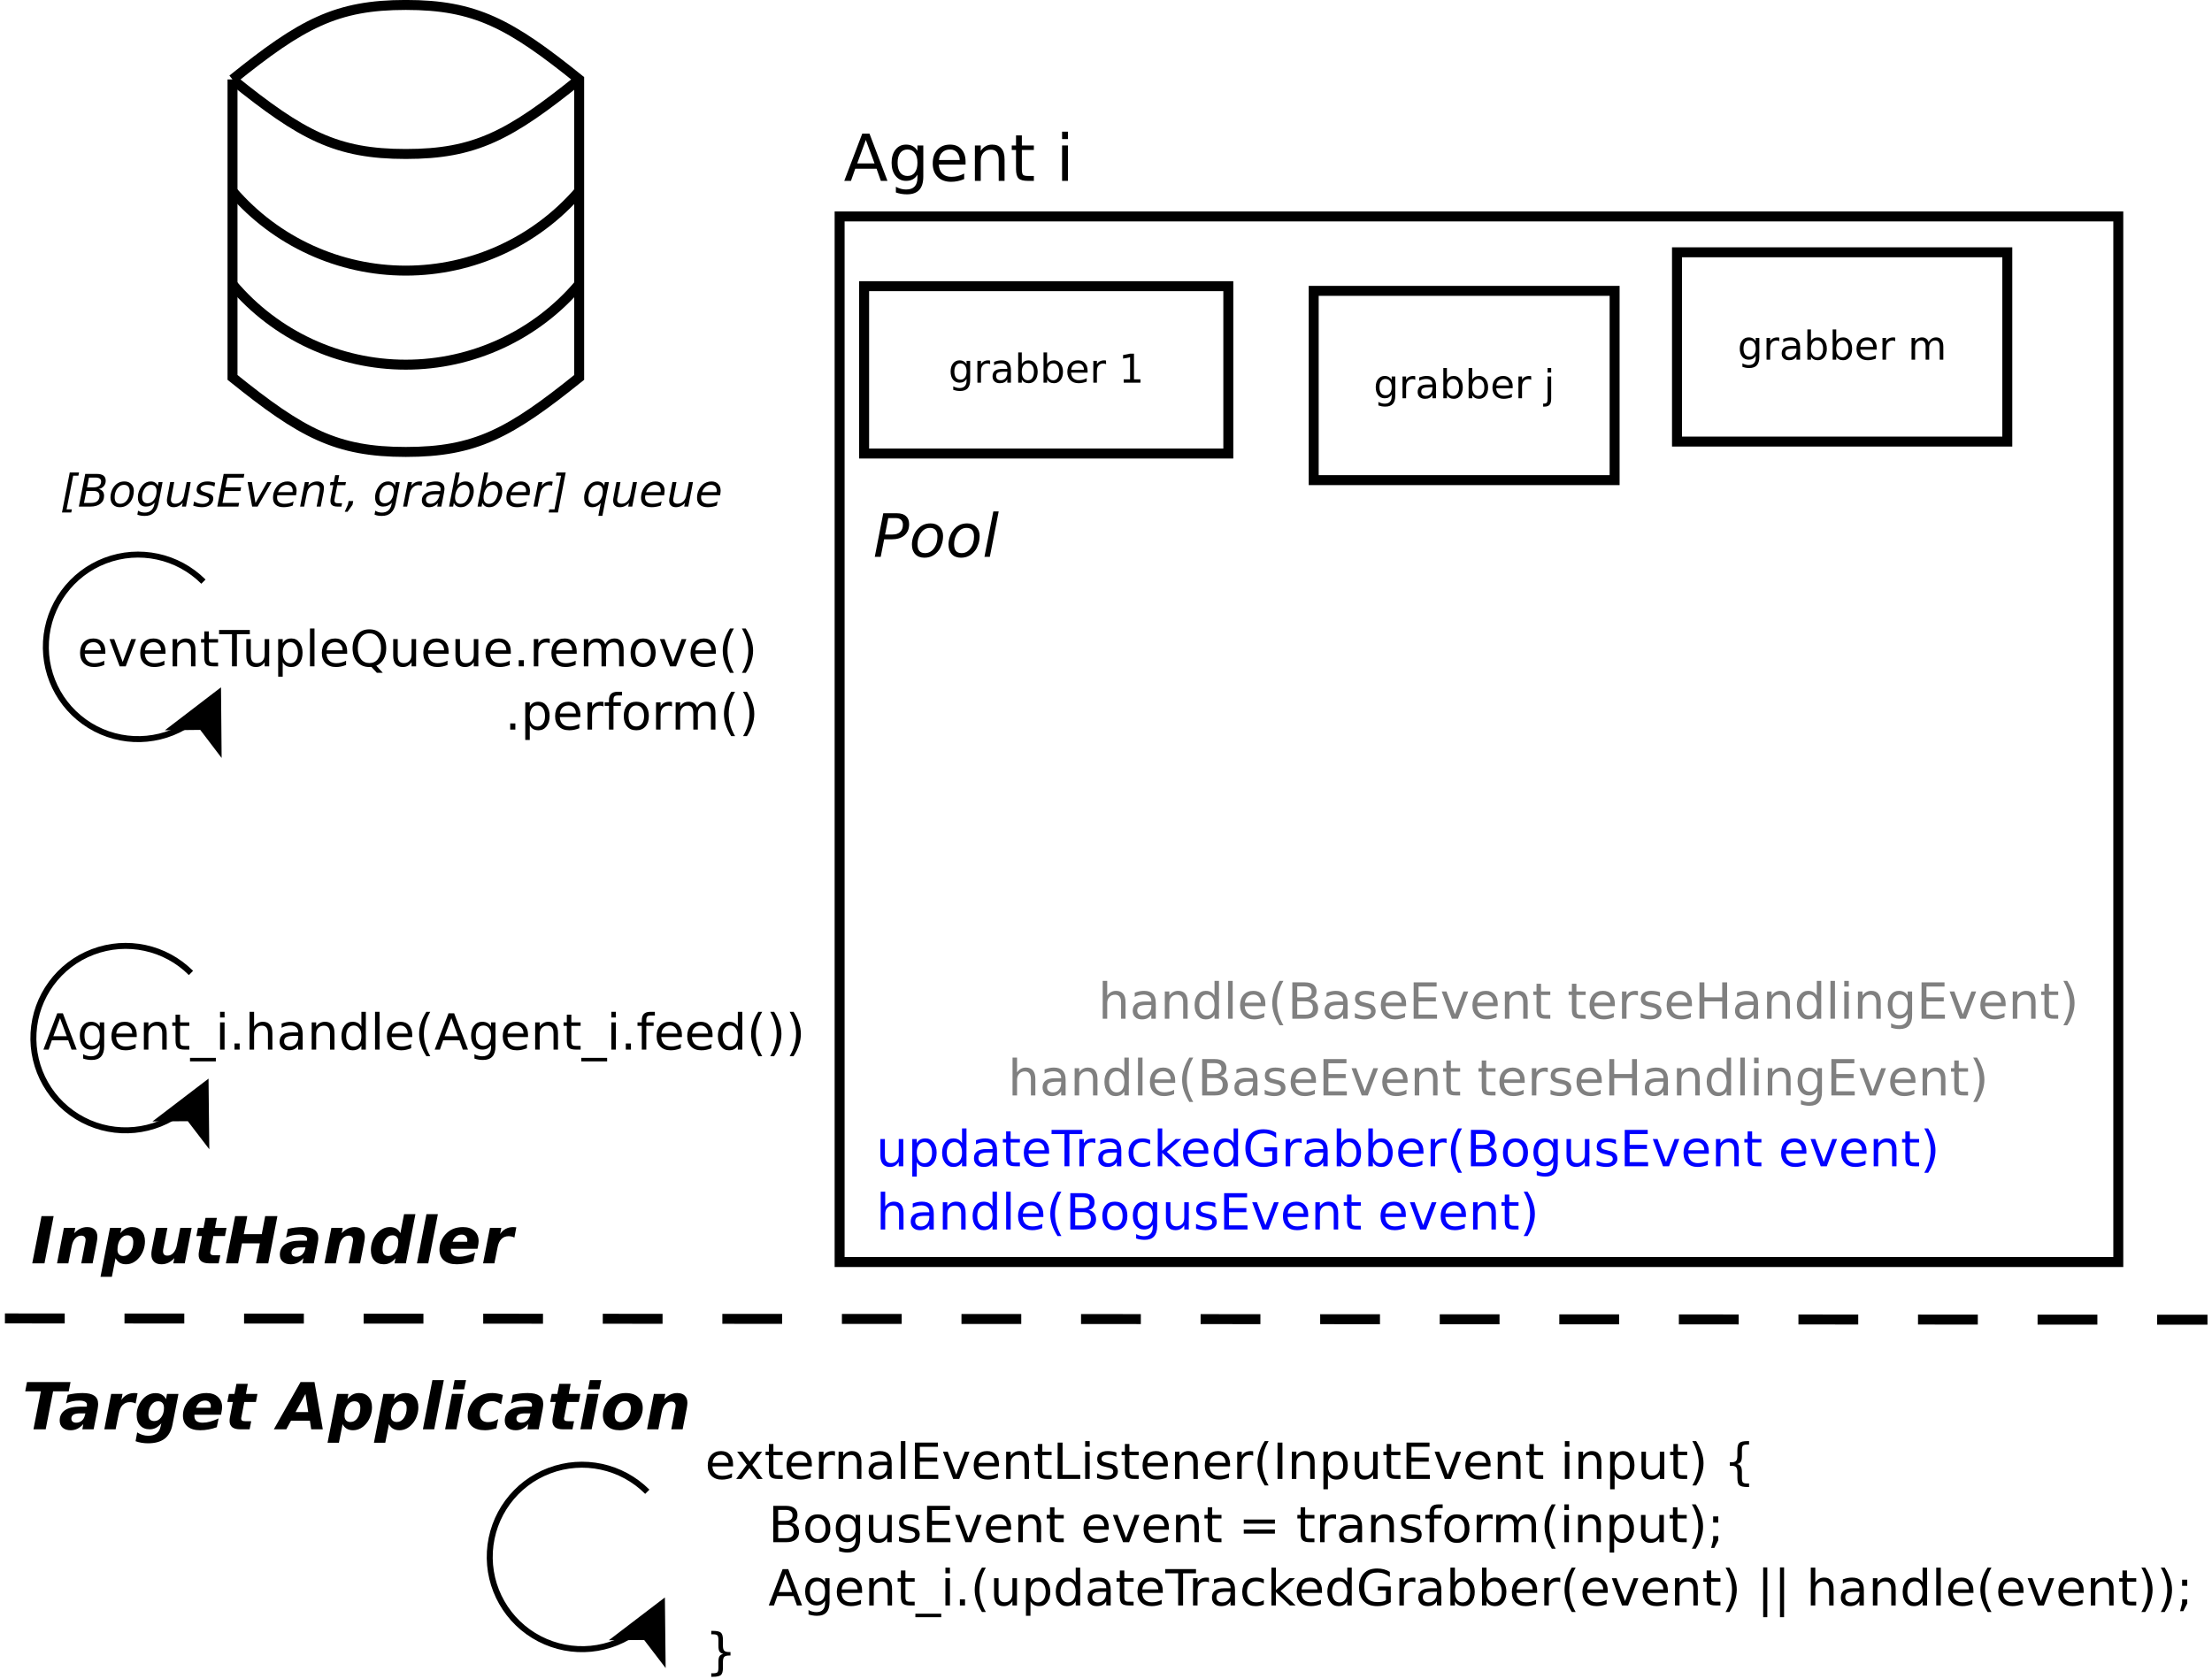 <?xml version="1.0" encoding="UTF-8"?>
<svg xmlns="http://www.w3.org/2000/svg" xmlns:xlink="http://www.w3.org/1999/xlink" width="444pt" height="337pt" viewBox="0 0 444 337" version="1.1">
<defs>
<g>
<symbol overflow="visible" id="glyph0-0">
<path style="stroke:none;" d="M 0.5 1.766 L 0.5 -7.047 L 5.5 -7.047 L 5.5 1.766 Z M 1.062 1.219 L 4.938 1.219 L 4.938 -6.484 L 1.062 -6.484 Z M 1.062 1.219 "/>
</symbol>
<symbol overflow="visible" id="glyph0-1">
<path style="stroke:none;" d="M 5.484 -3.297 L 5.484 0 L 4.594 0 L 4.594 -3.266 C 4.594 -3.785 4.488 -4.172 4.281 -4.422 C 4.082 -4.68 3.781 -4.812 3.375 -4.812 C 2.895 -4.812 2.516 -4.656 2.234 -4.344 C 1.953 -4.039 1.812 -3.625 1.812 -3.094 L 1.812 0 L 0.906 0 L 0.906 -7.594 L 1.812 -7.594 L 1.812 -4.625 C 2.031 -4.945 2.285 -5.188 2.578 -5.344 C 2.867 -5.508 3.203 -5.594 3.578 -5.594 C 4.203 -5.594 4.676 -5.398 5 -5.016 C 5.32 -4.629 5.484 -4.055 5.484 -3.297 Z M 5.484 -3.297 "/>
</symbol>
<symbol overflow="visible" id="glyph0-2">
<path style="stroke:none;" d="M 3.422 -2.75 C 2.703 -2.75 2.203 -2.664 1.922 -2.5 C 1.641 -2.332 1.5 -2.051 1.5 -1.656 C 1.5 -1.332 1.602 -1.078 1.812 -0.891 C 2.02 -0.703 2.305 -0.609 2.672 -0.609 C 3.172 -0.609 3.57 -0.785 3.875 -1.141 C 4.176 -1.492 4.328 -1.961 4.328 -2.547 L 4.328 -2.75 Z M 5.219 -3.125 L 5.219 0 L 4.328 0 L 4.328 -0.828 C 4.117 -0.492 3.859 -0.25 3.547 -0.094 C 3.242 0.062 2.875 0.141 2.438 0.141 C 1.875 0.141 1.426 -0.016 1.094 -0.328 C 0.758 -0.641 0.594 -1.062 0.594 -1.594 C 0.594 -2.207 0.801 -2.672 1.219 -2.984 C 1.633 -3.297 2.25 -3.453 3.062 -3.453 L 4.328 -3.453 L 4.328 -3.547 C 4.328 -3.953 4.188 -4.27 3.906 -4.5 C 3.633 -4.727 3.254 -4.844 2.766 -4.844 C 2.453 -4.844 2.145 -4.801 1.844 -4.719 C 1.551 -4.645 1.27 -4.535 1 -4.391 L 1 -5.219 C 1.332 -5.344 1.648 -5.438 1.953 -5.5 C 2.266 -5.562 2.566 -5.594 2.859 -5.594 C 3.648 -5.594 4.238 -5.391 4.625 -4.984 C 5.02 -4.578 5.219 -3.957 5.219 -3.125 Z M 5.219 -3.125 "/>
</symbol>
<symbol overflow="visible" id="glyph0-3">
<path style="stroke:none;" d="M 5.484 -3.297 L 5.484 0 L 4.594 0 L 4.594 -3.266 C 4.594 -3.785 4.488 -4.172 4.281 -4.422 C 4.082 -4.68 3.781 -4.812 3.375 -4.812 C 2.895 -4.812 2.516 -4.656 2.234 -4.344 C 1.953 -4.039 1.812 -3.625 1.812 -3.094 L 1.812 0 L 0.906 0 L 0.906 -5.469 L 1.812 -5.469 L 1.812 -4.625 C 2.031 -4.945 2.285 -5.188 2.578 -5.344 C 2.867 -5.508 3.203 -5.594 3.578 -5.594 C 4.203 -5.594 4.676 -5.398 5 -5.016 C 5.32 -4.629 5.484 -4.055 5.484 -3.297 Z M 5.484 -3.297 "/>
</symbol>
<symbol overflow="visible" id="glyph0-4">
<path style="stroke:none;" d="M 4.547 -4.641 L 4.547 -7.594 L 5.438 -7.594 L 5.438 0 L 4.547 0 L 4.547 -0.828 C 4.359 -0.492 4.117 -0.25 3.828 -0.094 C 3.535 0.062 3.188 0.141 2.781 0.141 C 2.125 0.141 1.586 -0.117 1.172 -0.641 C 0.754 -1.172 0.547 -1.867 0.547 -2.734 C 0.547 -3.586 0.754 -4.273 1.172 -4.797 C 1.586 -5.328 2.125 -5.594 2.781 -5.594 C 3.188 -5.594 3.535 -5.516 3.828 -5.359 C 4.117 -5.203 4.359 -4.961 4.547 -4.641 Z M 1.484 -2.734 C 1.484 -2.066 1.617 -1.547 1.891 -1.172 C 2.16 -0.797 2.535 -0.609 3.016 -0.609 C 3.484 -0.609 3.852 -0.797 4.125 -1.172 C 4.406 -1.547 4.547 -2.066 4.547 -2.734 C 4.547 -3.391 4.406 -3.906 4.125 -4.281 C 3.852 -4.656 3.484 -4.844 3.016 -4.844 C 2.535 -4.844 2.16 -4.656 1.891 -4.281 C 1.617 -3.906 1.484 -3.391 1.484 -2.734 Z M 1.484 -2.734 "/>
</symbol>
<symbol overflow="visible" id="glyph0-5">
<path style="stroke:none;" d="M 0.938 -7.594 L 1.844 -7.594 L 1.844 0 L 0.938 0 Z M 0.938 -7.594 "/>
</symbol>
<symbol overflow="visible" id="glyph0-6">
<path style="stroke:none;" d="M 5.625 -2.953 L 5.625 -2.516 L 1.484 -2.516 C 1.523 -1.898 1.711 -1.43 2.047 -1.109 C 2.379 -0.785 2.844 -0.625 3.438 -0.625 C 3.781 -0.625 4.113 -0.664 4.438 -0.75 C 4.77 -0.832 5.094 -0.957 5.406 -1.125 L 5.406 -0.281 C 5.082 -0.145 4.75 -0.039 4.406 0.031 C 4.07 0.102 3.734 0.141 3.391 0.141 C 2.516 0.141 1.82 -0.109 1.312 -0.609 C 0.801 -1.117 0.547 -1.812 0.547 -2.688 C 0.547 -3.582 0.785 -4.289 1.266 -4.812 C 1.754 -5.332 2.41 -5.594 3.234 -5.594 C 3.973 -5.594 4.555 -5.359 4.984 -4.891 C 5.41 -4.422 5.625 -3.773 5.625 -2.953 Z M 4.719 -3.219 C 4.719 -3.707 4.582 -4.098 4.312 -4.391 C 4.039 -4.691 3.688 -4.844 3.25 -4.844 C 2.738 -4.844 2.332 -4.695 2.031 -4.406 C 1.738 -4.125 1.566 -3.727 1.516 -3.219 Z M 4.719 -3.219 "/>
</symbol>
<symbol overflow="visible" id="glyph0-7">
<path style="stroke:none;" d="M 3.094 -7.594 C 2.664 -6.844 2.344 -6.098 2.125 -5.359 C 1.914 -4.629 1.812 -3.891 1.812 -3.141 C 1.812 -2.391 1.914 -1.645 2.125 -0.906 C 2.344 -0.164 2.664 0.57 3.094 1.312 L 2.312 1.312 C 1.832 0.551 1.469 -0.195 1.219 -0.938 C 0.977 -1.676 0.859 -2.41 0.859 -3.141 C 0.859 -3.867 0.977 -4.598 1.219 -5.328 C 1.457 -6.066 1.82 -6.82 2.312 -7.594 Z M 3.094 -7.594 "/>
</symbol>
<symbol overflow="visible" id="glyph0-8">
<path style="stroke:none;" d="M 1.969 -3.484 L 1.969 -0.812 L 3.547 -0.812 C 4.078 -0.812 4.469 -0.922 4.719 -1.141 C 4.977 -1.359 5.109 -1.695 5.109 -2.156 C 5.109 -2.602 4.977 -2.938 4.719 -3.156 C 4.469 -3.375 4.078 -3.484 3.547 -3.484 Z M 1.969 -6.484 L 1.969 -4.281 L 3.422 -4.281 C 3.91 -4.281 4.27 -4.367 4.5 -4.547 C 4.738 -4.734 4.859 -5.008 4.859 -5.375 C 4.859 -5.75 4.738 -6.023 4.5 -6.203 C 4.27 -6.391 3.91 -6.484 3.422 -6.484 Z M 0.984 -7.297 L 3.5 -7.297 C 4.25 -7.297 4.828 -7.141 5.234 -6.828 C 5.641 -6.516 5.844 -6.066 5.844 -5.484 C 5.844 -5.035 5.738 -4.68 5.531 -4.422 C 5.32 -4.16 5.02 -4 4.625 -3.938 C 5.102 -3.832 5.477 -3.613 5.75 -3.281 C 6.02 -2.945 6.156 -2.535 6.156 -2.047 C 6.156 -1.391 5.93 -0.883 5.484 -0.531 C 5.047 -0.176 4.414 0 3.594 0 L 0.984 0 Z M 0.984 -7.297 "/>
</symbol>
<symbol overflow="visible" id="glyph0-9">
<path style="stroke:none;" d="M 4.422 -5.312 L 4.422 -4.453 C 4.172 -4.586 3.91 -4.688 3.641 -4.75 C 3.367 -4.812 3.082 -4.844 2.781 -4.844 C 2.344 -4.844 2.008 -4.773 1.781 -4.641 C 1.562 -4.504 1.453 -4.301 1.453 -4.031 C 1.453 -3.82 1.531 -3.656 1.688 -3.531 C 1.844 -3.414 2.164 -3.305 2.656 -3.203 L 2.953 -3.125 C 3.598 -2.988 4.051 -2.797 4.312 -2.547 C 4.582 -2.297 4.719 -1.953 4.719 -1.516 C 4.719 -1.004 4.516 -0.598 4.109 -0.297 C 3.711 -0.004 3.164 0.141 2.469 0.141 C 2.164 0.141 1.852 0.109 1.531 0.047 C 1.219 -0.004 0.891 -0.086 0.547 -0.203 L 0.547 -1.125 C 0.879 -0.957 1.203 -0.828 1.516 -0.734 C 1.836 -0.648 2.16 -0.609 2.484 -0.609 C 2.898 -0.609 3.223 -0.68 3.453 -0.828 C 3.68 -0.973 3.797 -1.176 3.797 -1.438 C 3.797 -1.688 3.711 -1.875 3.547 -2 C 3.391 -2.133 3.031 -2.258 2.469 -2.375 L 2.156 -2.453 C 1.602 -2.566 1.203 -2.742 0.953 -2.984 C 0.703 -3.234 0.578 -3.566 0.578 -3.984 C 0.578 -4.504 0.758 -4.898 1.125 -5.172 C 1.488 -5.453 2.008 -5.594 2.688 -5.594 C 3.008 -5.594 3.316 -5.566 3.609 -5.516 C 3.91 -5.473 4.18 -5.406 4.422 -5.312 Z M 4.422 -5.312 "/>
</symbol>
<symbol overflow="visible" id="glyph0-10">
<path style="stroke:none;" d="M 0.984 -7.297 L 5.594 -7.297 L 5.594 -6.453 L 1.969 -6.453 L 1.969 -4.297 L 5.438 -4.297 L 5.438 -3.469 L 1.969 -3.469 L 1.969 -0.828 L 5.672 -0.828 L 5.672 0 L 0.984 0 Z M 0.984 -7.297 "/>
</symbol>
<symbol overflow="visible" id="glyph0-11">
<path style="stroke:none;" d="M 0.297 -5.469 L 1.25 -5.469 L 2.953 -0.875 L 4.672 -5.469 L 5.625 -5.469 L 3.562 0 L 2.344 0 Z M 0.297 -5.469 "/>
</symbol>
<symbol overflow="visible" id="glyph0-12">
<path style="stroke:none;" d="M 1.828 -7.016 L 1.828 -5.469 L 3.688 -5.469 L 3.688 -4.766 L 1.828 -4.766 L 1.828 -1.797 C 1.828 -1.359 1.891 -1.07 2.016 -0.938 C 2.141 -0.812 2.391 -0.75 2.766 -0.75 L 3.688 -0.75 L 3.688 0 L 2.766 0 C 2.066 0 1.582 -0.129 1.312 -0.391 C 1.051 -0.648 0.922 -1.117 0.922 -1.797 L 0.922 -4.766 L 0.266 -4.766 L 0.266 -5.469 L 0.922 -5.469 L 0.922 -7.016 Z M 1.828 -7.016 "/>
</symbol>
<symbol overflow="visible" id="glyph0-13">
<path style="stroke:none;" d=""/>
</symbol>
<symbol overflow="visible" id="glyph0-14">
<path style="stroke:none;" d="M 4.109 -4.625 C 4.004 -4.688 3.895 -4.727 3.781 -4.75 C 3.664 -4.781 3.535 -4.797 3.391 -4.797 C 2.879 -4.797 2.488 -4.629 2.219 -4.297 C 1.945 -3.973 1.812 -3.5 1.812 -2.875 L 1.812 0 L 0.906 0 L 0.906 -5.469 L 1.812 -5.469 L 1.812 -4.625 C 2 -4.957 2.242 -5.203 2.547 -5.359 C 2.848 -5.516 3.219 -5.594 3.656 -5.594 C 3.719 -5.594 3.785 -5.586 3.859 -5.578 C 3.93 -5.578 4.016 -5.566 4.109 -5.547 Z M 4.109 -4.625 "/>
</symbol>
<symbol overflow="visible" id="glyph0-15">
<path style="stroke:none;" d="M 0.984 -7.297 L 1.969 -7.297 L 1.969 -4.297 L 5.547 -4.297 L 5.547 -7.297 L 6.531 -7.297 L 6.531 0 L 5.547 0 L 5.547 -3.469 L 1.969 -3.469 L 1.969 0 L 0.984 0 Z M 0.984 -7.297 "/>
</symbol>
<symbol overflow="visible" id="glyph0-16">
<path style="stroke:none;" d="M 0.938 -5.469 L 1.844 -5.469 L 1.844 0 L 0.938 0 Z M 0.938 -7.594 L 1.844 -7.594 L 1.844 -6.453 L 0.938 -6.453 Z M 0.938 -7.594 "/>
</symbol>
<symbol overflow="visible" id="glyph0-17">
<path style="stroke:none;" d="M 4.547 -2.797 C 4.547 -3.453 4.41 -3.957 4.141 -4.312 C 3.867 -4.664 3.492 -4.844 3.016 -4.844 C 2.523 -4.844 2.145 -4.664 1.875 -4.312 C 1.613 -3.957 1.484 -3.453 1.484 -2.797 C 1.484 -2.148 1.613 -1.645 1.875 -1.281 C 2.145 -0.926 2.523 -0.75 3.016 -0.75 C 3.492 -0.75 3.867 -0.926 4.141 -1.281 C 4.41 -1.645 4.547 -2.148 4.547 -2.797 Z M 5.438 -0.672 C 5.438 0.254 5.227 0.941 4.812 1.391 C 4.406 1.848 3.773 2.078 2.922 2.078 C 2.609 2.078 2.312 2.051 2.031 2 C 1.75 1.957 1.477 1.891 1.219 1.797 L 1.219 0.922 C 1.477 1.066 1.734 1.172 1.984 1.234 C 2.242 1.305 2.508 1.344 2.781 1.344 C 3.363 1.344 3.801 1.188 4.094 0.875 C 4.395 0.57 4.547 0.109 4.547 -0.516 L 4.547 -0.969 C 4.359 -0.645 4.117 -0.398 3.828 -0.234 C 3.535 -0.078 3.188 0 2.781 0 C 2.113 0 1.57 -0.254 1.156 -0.766 C 0.75 -1.273 0.547 -1.953 0.547 -2.797 C 0.547 -3.641 0.75 -4.316 1.156 -4.828 C 1.57 -5.336 2.113 -5.594 2.781 -5.594 C 3.188 -5.594 3.535 -5.516 3.828 -5.359 C 4.117 -5.203 4.359 -4.961 4.547 -4.641 L 4.547 -5.469 L 5.438 -5.469 Z M 5.438 -0.672 "/>
</symbol>
<symbol overflow="visible" id="glyph0-18">
<path style="stroke:none;" d="M 0.797 -7.594 L 1.578 -7.594 C 2.066 -6.82 2.43 -6.066 2.672 -5.328 C 2.922 -4.598 3.047 -3.867 3.047 -3.141 C 3.047 -2.41 2.922 -1.676 2.672 -0.938 C 2.43 -0.195 2.066 0.551 1.578 1.312 L 0.797 1.312 C 1.234 0.57 1.555 -0.164 1.766 -0.906 C 1.984 -1.645 2.094 -2.391 2.094 -3.141 C 2.094 -3.891 1.984 -4.629 1.766 -5.359 C 1.555 -6.098 1.234 -6.844 0.797 -7.594 Z M 0.797 -7.594 "/>
</symbol>
<symbol overflow="visible" id="glyph0-19">
<path style="stroke:none;" d="M -0.031 -7.297 L 6.141 -7.297 L 6.141 -6.453 L 3.547 -6.453 L 3.547 0 L 2.562 0 L 2.562 -6.453 L -0.031 -6.453 Z M -0.031 -7.297 "/>
</symbol>
<symbol overflow="visible" id="glyph0-20">
<path style="stroke:none;" d="M 0.844 -2.156 L 0.844 -5.469 L 1.75 -5.469 L 1.75 -2.188 C 1.75 -1.676 1.848 -1.289 2.047 -1.031 C 2.254 -0.77 2.555 -0.641 2.953 -0.641 C 3.441 -0.641 3.828 -0.789 4.109 -1.094 C 4.391 -1.406 4.531 -1.832 4.531 -2.375 L 4.531 -5.469 L 5.438 -5.469 L 5.438 0 L 4.531 0 L 4.531 -0.844 C 4.312 -0.508 4.055 -0.258 3.766 -0.094 C 3.484 0.062 3.148 0.141 2.766 0.141 C 2.141 0.141 1.66 -0.051 1.328 -0.438 C 1.004 -0.832 0.844 -1.406 0.844 -2.156 Z M 3.109 -5.594 Z M 3.109 -5.594 "/>
</symbol>
<symbol overflow="visible" id="glyph0-21">
<path style="stroke:none;" d="M 1.812 -0.828 L 1.812 2.078 L 0.906 2.078 L 0.906 -5.469 L 1.812 -5.469 L 1.812 -4.641 C 2 -4.961 2.234 -5.203 2.516 -5.359 C 2.805 -5.516 3.156 -5.594 3.562 -5.594 C 4.227 -5.594 4.766 -5.328 5.172 -4.797 C 5.586 -4.273 5.797 -3.586 5.797 -2.734 C 5.797 -1.867 5.586 -1.172 5.172 -0.641 C 4.766 -0.117 4.227 0.141 3.562 0.141 C 3.156 0.141 2.805 0.062 2.516 -0.094 C 2.234 -0.25 2 -0.492 1.812 -0.828 Z M 4.875 -2.734 C 4.875 -3.391 4.734 -3.906 4.453 -4.281 C 4.18 -4.656 3.812 -4.844 3.344 -4.844 C 2.863 -4.844 2.488 -4.656 2.219 -4.281 C 1.945 -3.906 1.812 -3.391 1.812 -2.734 C 1.812 -2.066 1.945 -1.547 2.219 -1.172 C 2.488 -0.797 2.863 -0.609 3.344 -0.609 C 3.812 -0.609 4.18 -0.797 4.453 -1.172 C 4.734 -1.547 4.875 -2.066 4.875 -2.734 Z M 4.875 -2.734 "/>
</symbol>
<symbol overflow="visible" id="glyph0-22">
<path style="stroke:none;" d="M 3.938 -6.625 C 3.219 -6.625 2.648 -6.352 2.234 -5.812 C 1.816 -5.281 1.609 -4.555 1.609 -3.641 C 1.609 -2.723 1.816 -1.992 2.234 -1.453 C 2.648 -0.922 3.219 -0.656 3.938 -0.656 C 4.656 -0.656 5.223 -0.922 5.641 -1.453 C 6.055 -1.992 6.266 -2.723 6.266 -3.641 C 6.266 -4.555 6.055 -5.281 5.641 -5.812 C 5.223 -6.352 4.656 -6.625 3.938 -6.625 Z M 5.328 -0.125 L 6.625 1.297 L 5.438 1.297 L 4.344 0.125 C 4.238 0.125 4.156 0.125 4.094 0.125 C 4.039 0.133 3.988 0.141 3.938 0.141 C 2.914 0.141 2.098 -0.203 1.484 -0.891 C 0.867 -1.578 0.562 -2.492 0.562 -3.641 C 0.562 -4.785 0.867 -5.703 1.484 -6.391 C 2.098 -7.078 2.914 -7.422 3.938 -7.422 C 4.957 -7.422 5.773 -7.078 6.391 -6.391 C 7.004 -5.703 7.312 -4.785 7.312 -3.641 C 7.312 -2.797 7.141 -2.07 6.797 -1.469 C 6.461 -0.863 5.973 -0.414 5.328 -0.125 Z M 5.328 -0.125 "/>
</symbol>
<symbol overflow="visible" id="glyph0-23">
<path style="stroke:none;" d="M 1.062 -1.234 L 2.094 -1.234 L 2.094 0 L 1.062 0 Z M 1.062 -1.234 "/>
</symbol>
<symbol overflow="visible" id="glyph0-24">
<path style="stroke:none;" d="M 5.203 -4.422 C 5.422 -4.828 5.688 -5.125 6 -5.312 C 6.312 -5.5 6.68 -5.594 7.109 -5.594 C 7.68 -5.594 8.117 -5.395 8.422 -5 C 8.734 -4.602 8.891 -4.035 8.891 -3.297 L 8.891 0 L 7.984 0 L 7.984 -3.266 C 7.984 -3.797 7.891 -4.188 7.703 -4.438 C 7.523 -4.688 7.242 -4.812 6.859 -4.812 C 6.391 -4.812 6.02 -4.656 5.75 -4.344 C 5.488 -4.039 5.359 -3.625 5.359 -3.094 L 5.359 0 L 4.453 0 L 4.453 -3.266 C 4.453 -3.797 4.359 -4.188 4.172 -4.438 C 3.984 -4.688 3.695 -4.812 3.312 -4.812 C 2.852 -4.812 2.488 -4.656 2.219 -4.344 C 1.945 -4.039 1.812 -3.625 1.812 -3.094 L 1.812 0 L 0.906 0 L 0.906 -5.469 L 1.812 -5.469 L 1.812 -4.625 C 2.02 -4.957 2.266 -5.203 2.547 -5.359 C 2.836 -5.516 3.176 -5.594 3.562 -5.594 C 3.969 -5.594 4.305 -5.492 4.578 -5.297 C 4.859 -5.098 5.066 -4.805 5.203 -4.422 Z M 5.203 -4.422 "/>
</symbol>
<symbol overflow="visible" id="glyph0-25">
<path style="stroke:none;" d="M 3.062 -4.844 C 2.582 -4.844 2.203 -4.656 1.922 -4.281 C 1.641 -3.906 1.5 -3.391 1.5 -2.734 C 1.5 -2.078 1.633 -1.562 1.906 -1.188 C 2.188 -0.812 2.57 -0.625 3.062 -0.625 C 3.539 -0.625 3.922 -0.812 4.203 -1.188 C 4.484 -1.562 4.625 -2.078 4.625 -2.734 C 4.625 -3.379 4.484 -3.891 4.203 -4.266 C 3.922 -4.648 3.539 -4.844 3.062 -4.844 Z M 3.062 -5.594 C 3.844 -5.594 4.457 -5.336 4.906 -4.828 C 5.352 -4.328 5.578 -3.629 5.578 -2.734 C 5.578 -1.836 5.352 -1.133 4.906 -0.625 C 4.457 -0.113 3.844 0.141 3.062 0.141 C 2.281 0.141 1.664 -0.113 1.219 -0.625 C 0.77 -1.133 0.547 -1.836 0.547 -2.734 C 0.547 -3.629 0.77 -4.328 1.219 -4.828 C 1.664 -5.336 2.281 -5.594 3.062 -5.594 Z M 3.062 -5.594 "/>
</symbol>
<symbol overflow="visible" id="glyph0-26">
<path style="stroke:none;" d="M 3.719 -7.594 L 3.719 -6.844 L 2.859 -6.844 C 2.535 -6.844 2.312 -6.773 2.188 -6.641 C 2.062 -6.516 2 -6.285 2 -5.953 L 2 -5.469 L 3.469 -5.469 L 3.469 -4.766 L 2 -4.766 L 2 0 L 1.094 0 L 1.094 -4.766 L 0.234 -4.766 L 0.234 -5.469 L 1.094 -5.469 L 1.094 -5.844 C 1.094 -6.457 1.234 -6.898 1.516 -7.172 C 1.797 -7.453 2.242 -7.594 2.859 -7.594 Z M 3.719 -7.594 "/>
</symbol>
<symbol overflow="visible" id="glyph0-27">
<path style="stroke:none;" d="M 3.422 -6.312 L 2.078 -2.688 L 4.766 -2.688 Z M 2.859 -7.297 L 3.984 -7.297 L 6.766 0 L 5.734 0 L 5.062 -1.875 L 1.781 -1.875 L 1.125 0 L 0.078 0 Z M 2.859 -7.297 "/>
</symbol>
<symbol overflow="visible" id="glyph0-28">
<path style="stroke:none;" d="M 5.094 1.656 L 5.094 2.359 L -0.094 2.359 L -0.094 1.656 Z M 5.094 1.656 "/>
</symbol>
<symbol overflow="visible" id="glyph0-29">
<path style="stroke:none;" d="M 5.484 -5.469 L 3.516 -2.812 L 5.594 0 L 4.531 0 L 2.938 -2.156 L 1.344 0 L 0.281 0 L 2.406 -2.859 L 0.469 -5.469 L 1.531 -5.469 L 2.984 -3.516 L 4.422 -5.469 Z M 5.484 -5.469 "/>
</symbol>
<symbol overflow="visible" id="glyph0-30">
<path style="stroke:none;" d="M 0.984 -7.297 L 1.969 -7.297 L 1.969 -0.828 L 5.516 -0.828 L 5.516 0 L 0.984 0 Z M 0.984 -7.297 "/>
</symbol>
<symbol overflow="visible" id="glyph0-31">
<path style="stroke:none;" d="M 0.984 -7.297 L 1.969 -7.297 L 1.969 0 L 0.984 0 Z M 0.984 -7.297 "/>
</symbol>
<symbol overflow="visible" id="glyph0-32">
<path style="stroke:none;" d="M 5.109 0.922 L 5.109 1.625 L 4.812 1.625 C 4 1.625 3.453 1.504 3.172 1.266 C 2.898 1.023 2.766 0.547 2.766 -0.172 L 2.766 -1.344 C 2.766 -1.832 2.676 -2.172 2.5 -2.359 C 2.32 -2.547 2.004 -2.641 1.547 -2.641 L 1.25 -2.641 L 1.25 -3.344 L 1.547 -3.344 C 2.016 -3.344 2.332 -3.438 2.5 -3.625 C 2.676 -3.812 2.766 -4.145 2.766 -4.625 L 2.766 -5.797 C 2.766 -6.516 2.898 -6.992 3.172 -7.234 C 3.453 -7.473 4 -7.594 4.812 -7.594 L 5.109 -7.594 L 5.109 -6.906 L 4.781 -6.906 C 4.32 -6.906 4.02 -6.832 3.875 -6.688 C 3.738 -6.539 3.672 -6.238 3.672 -5.781 L 3.672 -4.578 C 3.672 -4.055 3.598 -3.68 3.453 -3.453 C 3.305 -3.223 3.051 -3.066 2.688 -2.984 C 3.051 -2.898 3.305 -2.738 3.453 -2.5 C 3.598 -2.27 3.672 -1.906 3.672 -1.406 L 3.672 -0.188 C 3.672 0.27 3.738 0.566 3.875 0.703 C 4.02 0.848 4.32 0.922 4.781 0.922 Z M 5.109 0.922 "/>
</symbol>
<symbol overflow="visible" id="glyph0-33">
<path style="stroke:none;" d="M 1.062 -4.547 L 7.312 -4.547 L 7.312 -3.719 L 1.062 -3.719 Z M 1.062 -2.547 L 7.312 -2.547 L 7.312 -1.719 L 1.062 -1.719 Z M 1.062 -2.547 "/>
</symbol>
<symbol overflow="visible" id="glyph0-34">
<path style="stroke:none;" d="M 1.172 -5.172 L 2.203 -5.172 L 2.203 -3.938 L 1.172 -3.938 Z M 1.172 -1.234 L 2.203 -1.234 L 2.203 -0.406 L 1.406 1.156 L 0.766 1.156 L 1.172 -0.406 Z M 1.172 -1.234 "/>
</symbol>
<symbol overflow="visible" id="glyph0-35">
<path style="stroke:none;" d="M 4.875 -5.266 L 4.875 -4.422 C 4.625 -4.555 4.367 -4.66 4.109 -4.734 C 3.859 -4.805 3.602 -4.844 3.344 -4.844 C 2.758 -4.844 2.305 -4.656 1.984 -4.281 C 1.66 -3.914 1.5 -3.398 1.5 -2.734 C 1.5 -2.066 1.66 -1.547 1.984 -1.172 C 2.305 -0.805 2.758 -0.625 3.344 -0.625 C 3.602 -0.625 3.859 -0.656 4.109 -0.719 C 4.367 -0.789 4.625 -0.898 4.875 -1.047 L 4.875 -0.203 C 4.625 -0.086 4.363 -0.004 4.094 0.047 C 3.832 0.109 3.551 0.141 3.25 0.141 C 2.414 0.141 1.754 -0.113 1.266 -0.625 C 0.785 -1.145 0.547 -1.848 0.547 -2.734 C 0.547 -3.617 0.789 -4.316 1.281 -4.828 C 1.77 -5.336 2.441 -5.594 3.297 -5.594 C 3.578 -5.594 3.848 -5.566 4.109 -5.516 C 4.367 -5.461 4.625 -5.379 4.875 -5.266 Z M 4.875 -5.266 "/>
</symbol>
<symbol overflow="visible" id="glyph0-36">
<path style="stroke:none;" d="M 0.906 -7.594 L 1.812 -7.594 L 1.812 -3.109 L 4.5 -5.469 L 5.641 -5.469 L 2.734 -2.906 L 5.766 0 L 4.594 0 L 1.812 -2.672 L 1.812 0 L 0.906 0 Z M 0.906 -7.594 "/>
</symbol>
<symbol overflow="visible" id="glyph0-37">
<path style="stroke:none;" d="M 5.953 -1.047 L 5.953 -3 L 4.344 -3 L 4.344 -3.812 L 6.922 -3.812 L 6.922 -0.672 C 6.547 -0.41 6.129 -0.207 5.672 -0.062 C 5.211 0.07 4.723 0.141 4.203 0.141 C 3.055 0.141 2.16 -0.191 1.516 -0.859 C 0.879 -1.523 0.562 -2.453 0.562 -3.641 C 0.562 -4.828 0.879 -5.754 1.516 -6.422 C 2.16 -7.086 3.055 -7.422 4.203 -7.422 C 4.672 -7.422 5.117 -7.363 5.547 -7.25 C 5.984 -7.133 6.379 -6.961 6.734 -6.734 L 6.734 -5.672 C 6.367 -5.984 5.984 -6.219 5.578 -6.375 C 5.172 -6.531 4.738 -6.609 4.281 -6.609 C 3.383 -6.609 2.711 -6.359 2.266 -5.859 C 1.828 -5.367 1.609 -4.629 1.609 -3.641 C 1.609 -2.648 1.828 -1.906 2.266 -1.406 C 2.711 -0.914 3.383 -0.672 4.281 -0.672 C 4.633 -0.672 4.945 -0.695 5.219 -0.75 C 5.488 -0.812 5.734 -0.91 5.953 -1.047 Z M 5.953 -1.047 "/>
</symbol>
<symbol overflow="visible" id="glyph0-38">
<path style="stroke:none;" d="M 4.875 -2.734 C 4.875 -3.391 4.734 -3.906 4.453 -4.281 C 4.18 -4.656 3.812 -4.844 3.344 -4.844 C 2.863 -4.844 2.488 -4.656 2.219 -4.281 C 1.945 -3.906 1.812 -3.391 1.812 -2.734 C 1.812 -2.066 1.945 -1.547 2.219 -1.172 C 2.488 -0.797 2.863 -0.609 3.344 -0.609 C 3.812 -0.609 4.18 -0.797 4.453 -1.172 C 4.734 -1.547 4.875 -2.066 4.875 -2.734 Z M 1.812 -4.641 C 2 -4.961 2.234 -5.203 2.516 -5.359 C 2.805 -5.516 3.156 -5.594 3.562 -5.594 C 4.227 -5.594 4.766 -5.328 5.172 -4.797 C 5.586 -4.273 5.797 -3.586 5.797 -2.734 C 5.797 -1.867 5.586 -1.172 5.172 -0.641 C 4.766 -0.117 4.227 0.141 3.562 0.141 C 3.156 0.141 2.805 0.062 2.516 -0.094 C 2.234 -0.25 2 -0.492 1.812 -0.828 L 1.812 0 L 0.906 0 L 0.906 -7.594 L 1.812 -7.594 Z M 1.812 -4.641 "/>
</symbol>
<symbol overflow="visible" id="glyph0-39">
<path style="stroke:none;" d="M 2.094 -7.641 L 2.094 2.359 L 1.266 2.359 L 1.266 -7.641 Z M 2.094 -7.641 "/>
</symbol>
<symbol overflow="visible" id="glyph0-40">
<path style="stroke:none;" d="M 1.25 0.922 L 1.594 0.922 C 2.051 0.922 2.348 0.852 2.484 0.719 C 2.617 0.582 2.688 0.281 2.688 -0.188 L 2.688 -1.406 C 2.688 -1.906 2.758 -2.27 2.906 -2.5 C 3.051 -2.738 3.305 -2.898 3.672 -2.984 C 3.305 -3.066 3.051 -3.223 2.906 -3.453 C 2.758 -3.68 2.688 -4.055 2.688 -4.578 L 2.688 -5.781 C 2.688 -6.238 2.617 -6.539 2.484 -6.688 C 2.348 -6.832 2.051 -6.906 1.594 -6.906 L 1.25 -6.906 L 1.25 -7.594 L 1.562 -7.594 C 2.375 -7.594 2.914 -7.473 3.188 -7.234 C 3.457 -6.992 3.594 -6.516 3.594 -5.797 L 3.594 -4.625 C 3.594 -4.145 3.676 -3.812 3.844 -3.625 C 4.02 -3.438 4.344 -3.344 4.812 -3.344 L 5.109 -3.344 L 5.109 -2.641 L 4.812 -2.641 C 4.344 -2.641 4.02 -2.547 3.844 -2.359 C 3.676 -2.172 3.594 -1.832 3.594 -1.344 L 3.594 -0.172 C 3.594 0.547 3.457 1.023 3.188 1.266 C 2.914 1.504 2.375 1.625 1.562 1.625 L 1.25 1.625 Z M 1.25 0.922 "/>
</symbol>
<symbol overflow="visible" id="glyph1-0">
<path style="stroke:none;" d="M 0.641 2.297 L 0.641 -9.172 L 7.141 -9.172 L 7.141 2.297 Z M 1.375 1.578 L 6.422 1.578 L 6.422 -8.438 L 1.375 -8.438 Z M 1.375 1.578 "/>
</symbol>
<symbol overflow="visible" id="glyph1-1">
<path style="stroke:none;" d="M 0.984 -9.484 L 9.719 -9.484 L 9.359 -7.625 L 6.219 -7.625 L 4.734 0 L 2.281 0 L 3.766 -7.625 L 0.625 -7.625 Z M 0.984 -9.484 "/>
</symbol>
<symbol overflow="visible" id="glyph1-2">
<path style="stroke:none;" d="M 4.281 -3.203 C 3.707 -3.203 3.273 -3.113 2.984 -2.938 C 2.703 -2.758 2.562 -2.5 2.562 -2.156 C 2.562 -1.895 2.645 -1.691 2.812 -1.547 C 2.988 -1.398 3.223 -1.328 3.516 -1.328 C 3.984 -1.328 4.375 -1.469 4.688 -1.75 C 5 -2.031 5.207 -2.426 5.312 -2.938 L 5.375 -3.203 Z M 7.828 -4.062 L 7.031 0 L 4.766 0 L 4.953 -1.047 C 4.578 -0.629 4.18 -0.316 3.766 -0.109 C 3.359 0.086 2.91 0.188 2.422 0.188 C 1.742 0.188 1.207 0.016 0.812 -0.328 C 0.414 -0.68 0.219 -1.156 0.219 -1.75 C 0.219 -2.656 0.566 -3.348 1.266 -3.828 C 1.973 -4.305 2.984 -4.547 4.297 -4.547 L 5.641 -4.547 L 5.672 -4.734 C 5.68 -4.785 5.688 -4.82 5.688 -4.844 C 5.688 -4.875 5.688 -4.898 5.688 -4.922 C 5.688 -5.203 5.555 -5.41 5.297 -5.547 C 5.035 -5.691 4.645 -5.766 4.125 -5.766 C 3.656 -5.766 3.195 -5.719 2.75 -5.625 C 2.312 -5.531 1.891 -5.383 1.484 -5.188 L 1.828 -6.922 C 2.297 -7.035 2.781 -7.125 3.281 -7.188 C 3.781 -7.25 4.297 -7.281 4.828 -7.281 C 5.879 -7.281 6.66 -7.098 7.172 -6.734 C 7.68 -6.379 7.938 -5.828 7.938 -5.078 C 7.938 -4.941 7.926 -4.785 7.906 -4.609 C 7.895 -4.441 7.867 -4.258 7.828 -4.062 Z M 7.828 -4.062 "/>
</symbol>
<symbol overflow="visible" id="glyph1-3">
<path style="stroke:none;" d="M 6.688 -5.172 C 6.531 -5.266 6.352 -5.332 6.156 -5.375 C 5.969 -5.426 5.766 -5.453 5.547 -5.453 C 4.961 -5.453 4.477 -5.266 4.094 -4.891 C 3.719 -4.516 3.461 -3.977 3.328 -3.281 L 2.672 0 L 0.406 0 L 1.781 -7.109 L 4.062 -7.109 L 3.828 -5.891 C 4.117 -6.336 4.488 -6.68 4.938 -6.922 C 5.395 -7.16 5.898 -7.281 6.453 -7.281 C 6.523 -7.281 6.613 -7.273 6.719 -7.266 C 6.82 -7.254 6.941 -7.242 7.078 -7.234 Z M 6.688 -5.172 "/>
</symbol>
<symbol overflow="visible" id="glyph1-4">
<path style="stroke:none;" d="M 5.438 -1.203 C 5.07 -0.785 4.703 -0.477 4.328 -0.281 C 3.953 -0.094 3.539 0 3.094 0 C 2.289 0 1.656 -0.258 1.188 -0.781 C 0.719 -1.301 0.484 -2.008 0.484 -2.906 C 0.484 -3.383 0.562 -3.863 0.719 -4.344 C 0.883 -4.82 1.117 -5.27 1.422 -5.688 C 1.797 -6.207 2.223 -6.598 2.703 -6.859 C 3.191 -7.129 3.711 -7.266 4.266 -7.266 C 4.766 -7.266 5.18 -7.164 5.516 -6.969 C 5.859 -6.781 6.148 -6.477 6.391 -6.062 L 6.578 -7.109 L 8.875 -7.109 L 7.672 -0.938 C 7.422 0.344 6.895 1.285 6.094 1.891 C 5.289 2.504 4.176 2.812 2.75 2.812 C 2.301 2.812 1.875 2.773 1.469 2.703 C 1.062 2.641 0.66 2.535 0.266 2.391 L 0.594 0.625 C 0.957 0.852 1.316 1.02 1.672 1.125 C 2.035 1.238 2.406 1.297 2.781 1.297 C 3.531 1.297 4.109 1.133 4.516 0.812 C 4.922 0.5 5.191 -0.008 5.328 -0.719 Z M 4.797 -5.625 C 4.242 -5.625 3.781 -5.375 3.406 -4.875 C 3.031 -4.375 2.844 -3.742 2.844 -2.984 C 2.844 -2.547 2.941 -2.211 3.141 -1.984 C 3.348 -1.766 3.641 -1.656 4.016 -1.656 C 4.566 -1.656 5.031 -1.906 5.406 -2.406 C 5.781 -2.906 5.969 -3.531 5.969 -4.281 C 5.969 -4.719 5.867 -5.051 5.672 -5.281 C 5.473 -5.508 5.18 -5.625 4.797 -5.625 Z M 4.797 -5.625 "/>
</symbol>
<symbol overflow="visible" id="glyph1-5">
<path style="stroke:none;" d="M 8.172 -3.281 L 8.094 -2.922 L 2.781 -2.922 C 2.781 -2.898 2.773 -2.863 2.766 -2.812 C 2.766 -2.77 2.766 -2.734 2.766 -2.703 C 2.766 -2.242 2.898 -1.898 3.172 -1.672 C 3.453 -1.441 3.875 -1.328 4.438 -1.328 C 4.906 -1.328 5.406 -1.398 5.938 -1.547 C 6.469 -1.691 7.031 -1.906 7.625 -2.188 L 7.266 -0.422 C 6.711 -0.211 6.16 -0.062 5.609 0.031 C 5.066 0.133 4.508 0.188 3.938 0.188 C 2.832 0.188 1.977 -0.066 1.375 -0.578 C 0.77 -1.098 0.469 -1.82 0.469 -2.75 C 0.469 -3.289 0.562 -3.816 0.75 -4.328 C 0.945 -4.836 1.227 -5.305 1.594 -5.734 C 2.031 -6.242 2.551 -6.629 3.156 -6.891 C 3.77 -7.148 4.445 -7.281 5.188 -7.281 C 6.145 -7.281 6.906 -7.023 7.469 -6.516 C 8.039 -6.004 8.328 -5.312 8.328 -4.438 C 8.328 -4.27 8.312 -4.094 8.281 -3.906 C 8.258 -3.719 8.223 -3.508 8.172 -3.281 Z M 6.031 -4.328 C 6.039 -4.379 6.047 -4.43 6.047 -4.484 C 6.055 -4.547 6.062 -4.609 6.062 -4.672 C 6.062 -5.004 5.957 -5.27 5.75 -5.469 C 5.551 -5.664 5.281 -5.766 4.938 -5.766 C 4.488 -5.766 4.109 -5.645 3.797 -5.406 C 3.492 -5.164 3.258 -4.805 3.094 -4.328 Z M 6.031 -4.328 "/>
</symbol>
<symbol overflow="visible" id="glyph1-6">
<path style="stroke:none;" d="M 4.672 -9.125 L 4.297 -7.109 L 6.609 -7.109 L 6.297 -5.484 L 3.969 -5.484 L 3.391 -2.469 C 3.367 -2.406 3.352 -2.348 3.344 -2.297 C 3.344 -2.254 3.344 -2.211 3.344 -2.172 C 3.344 -1.973 3.406 -1.832 3.531 -1.75 C 3.656 -1.664 3.875 -1.625 4.188 -1.625 L 5.359 -1.625 L 5.031 0 L 3.125 0 C 2.438 0 1.91 -0.141 1.547 -0.422 C 1.191 -0.711 1.016 -1.129 1.016 -1.672 C 1.016 -1.797 1.02 -1.926 1.031 -2.062 C 1.039 -2.195 1.062 -2.332 1.094 -2.469 L 1.672 -5.484 L 0.562 -5.484 L 0.875 -7.109 L 2 -7.109 L 2.391 -9.125 Z M 4.672 -9.125 "/>
</symbol>
<symbol overflow="visible" id="glyph1-7">
<path style="stroke:none;" d=""/>
</symbol>
<symbol overflow="visible" id="glyph1-8">
<path style="stroke:none;" d="M 6.391 -1.734 L 2.609 -1.734 L 1.656 0 L -0.844 0 L 4.516 -9.484 L 7.312 -9.484 L 8.984 0 L 6.656 0 Z M 3.516 -3.453 L 6.062 -3.453 L 5.5 -7.094 Z M 3.516 -3.453 "/>
</symbol>
<symbol overflow="visible" id="glyph1-9">
<path style="stroke:none;" d="M 2.891 -1.031 L 2.156 2.703 L -0.125 2.703 L 1.781 -7.109 L 4.062 -7.109 L 3.859 -6.062 C 4.203 -6.477 4.562 -6.785 4.938 -6.984 C 5.32 -7.18 5.742 -7.281 6.203 -7.281 C 7.004 -7.281 7.633 -7.023 8.094 -6.516 C 8.562 -6.004 8.797 -5.312 8.797 -4.438 C 8.797 -3.895 8.711 -3.363 8.547 -2.844 C 8.391 -2.332 8.16 -1.863 7.859 -1.438 C 7.473 -0.906 7.035 -0.5 6.547 -0.219 C 6.066 0.051 5.547 0.188 4.984 0.188 C 4.504 0.188 4.094 0.086 3.75 -0.109 C 3.406 -0.305 3.117 -0.613 2.891 -1.031 Z M 5.281 -5.625 C 4.695 -5.625 4.219 -5.352 3.844 -4.812 C 3.469 -4.281 3.281 -3.582 3.281 -2.719 C 3.281 -2.332 3.383 -2.023 3.594 -1.797 C 3.812 -1.578 4.102 -1.469 4.469 -1.469 C 5.039 -1.469 5.516 -1.734 5.891 -2.266 C 6.266 -2.797 6.453 -3.473 6.453 -4.297 C 6.453 -4.734 6.348 -5.062 6.141 -5.281 C 5.941 -5.508 5.656 -5.625 5.281 -5.625 Z M 5.281 -5.625 "/>
</symbol>
<symbol overflow="visible" id="glyph1-10">
<path style="stroke:none;" d="M 2.312 -9.875 L 4.609 -9.875 L 2.672 0 L 0.406 0 Z M 2.312 -9.875 "/>
</symbol>
<symbol overflow="visible" id="glyph1-11">
<path style="stroke:none;" d="M 1.781 -7.109 L 4.062 -7.109 L 2.672 0 L 0.406 0 Z M 2.312 -9.875 L 4.609 -9.875 L 4.234 -8.031 L 1.953 -8.031 Z M 2.312 -9.875 "/>
</symbol>
<symbol overflow="visible" id="glyph1-12">
<path style="stroke:none;" d="M 7.547 -6.891 L 7.188 -5.031 C 6.883 -5.238 6.582 -5.395 6.281 -5.5 C 5.988 -5.602 5.703 -5.656 5.422 -5.656 C 4.68 -5.656 4.078 -5.406 3.609 -4.906 C 3.141 -4.414 2.906 -3.781 2.906 -3 C 2.906 -2.508 3.051 -2.125 3.344 -1.844 C 3.633 -1.57 4.047 -1.438 4.578 -1.438 C 4.93 -1.438 5.281 -1.488 5.625 -1.594 C 5.969 -1.707 6.297 -1.863 6.609 -2.062 L 6.25 -0.203 C 5.875 -0.078 5.492 0.016 5.109 0.078 C 4.734 0.148 4.352 0.188 3.969 0.188 C 2.852 0.188 1.992 -0.062 1.391 -0.562 C 0.785 -1.07 0.484 -1.785 0.484 -2.703 C 0.484 -3.285 0.594 -3.848 0.812 -4.391 C 1.039 -4.941 1.359 -5.43 1.766 -5.859 C 2.234 -6.336 2.766 -6.691 3.359 -6.922 C 3.953 -7.16 4.641 -7.281 5.422 -7.281 C 5.773 -7.281 6.129 -7.242 6.484 -7.172 C 6.848 -7.109 7.203 -7.016 7.547 -6.891 Z M 7.547 -6.891 "/>
</symbol>
<symbol overflow="visible" id="glyph1-13">
<path style="stroke:none;" d="M 4.875 -5.656 C 4.289 -5.656 3.805 -5.391 3.422 -4.859 C 3.035 -4.328 2.844 -3.645 2.844 -2.812 C 2.844 -2.363 2.945 -2.02 3.156 -1.781 C 3.363 -1.551 3.664 -1.438 4.062 -1.438 C 4.645 -1.438 5.125 -1.703 5.5 -2.234 C 5.883 -2.773 6.078 -3.461 6.078 -4.297 C 6.078 -4.734 5.973 -5.066 5.766 -5.297 C 5.566 -5.535 5.27 -5.656 4.875 -5.656 Z M 5.062 -7.281 C 6.113 -7.281 6.941 -7.008 7.547 -6.469 C 8.16 -5.938 8.469 -5.207 8.469 -4.281 C 8.469 -3.738 8.367 -3.211 8.172 -2.703 C 7.984 -2.203 7.707 -1.742 7.344 -1.328 C 6.914 -0.828 6.406 -0.445 5.812 -0.188 C 5.227 0.062 4.57 0.188 3.844 0.188 C 2.801 0.188 1.977 -0.078 1.375 -0.609 C 0.77 -1.148 0.469 -1.883 0.469 -2.812 C 0.469 -3.352 0.562 -3.875 0.75 -4.375 C 0.945 -4.883 1.227 -5.352 1.594 -5.781 C 2.02 -6.27 2.523 -6.641 3.109 -6.891 C 3.703 -7.148 4.352 -7.281 5.062 -7.281 Z M 5.062 -7.281 "/>
</symbol>
<symbol overflow="visible" id="glyph1-14">
<path style="stroke:none;" d="M 8.391 -4.328 L 7.547 0 L 5.266 0 L 5.984 -3.703 C 6.035 -3.941 6.07 -4.145 6.094 -4.312 C 6.125 -4.488 6.141 -4.625 6.141 -4.719 C 6.141 -4.988 6.062 -5.195 5.906 -5.344 C 5.758 -5.488 5.551 -5.562 5.281 -5.562 C 4.812 -5.562 4.406 -5.379 4.062 -5.016 C 3.727 -4.648 3.492 -4.145 3.359 -3.5 L 2.672 0 L 0.406 0 L 1.781 -7.109 L 4.062 -7.109 L 3.859 -6.062 C 4.273 -6.477 4.691 -6.785 5.109 -6.984 C 5.535 -7.18 5.984 -7.281 6.453 -7.281 C 7.109 -7.281 7.613 -7.109 7.969 -6.766 C 8.32 -6.422 8.5 -5.938 8.5 -5.312 C 8.5 -5.176 8.488 -5.023 8.469 -4.859 C 8.445 -4.703 8.422 -4.523 8.391 -4.328 Z M 8.391 -4.328 "/>
</symbol>
<symbol overflow="visible" id="glyph1-15">
<path style="stroke:none;" d="M 2.125 -9.484 L 4.562 -9.484 L 2.719 0 L 0.266 0 Z M 2.125 -9.484 "/>
</symbol>
<symbol overflow="visible" id="glyph1-16">
<path style="stroke:none;" d="M 0.875 -2.766 L 1.719 -7.109 L 4 -7.109 L 3.281 -3.406 C 3.227 -3.164 3.188 -2.961 3.156 -2.797 C 3.133 -2.629 3.125 -2.492 3.125 -2.391 C 3.125 -2.129 3.195 -1.922 3.344 -1.766 C 3.488 -1.617 3.703 -1.547 3.984 -1.547 C 4.453 -1.547 4.852 -1.727 5.188 -2.094 C 5.531 -2.457 5.766 -2.961 5.891 -3.609 L 6.578 -7.109 L 8.859 -7.109 L 7.484 0 L 5.188 0 L 5.391 -1.047 C 5.004 -0.629 4.598 -0.316 4.172 -0.109 C 3.742 0.086 3.289 0.188 2.812 0.188 C 2.164 0.188 1.664 0.016 1.312 -0.328 C 0.957 -0.672 0.781 -1.156 0.781 -1.781 C 0.781 -1.926 0.785 -2.082 0.797 -2.25 C 0.816 -2.414 0.844 -2.586 0.875 -2.766 Z M 0.875 -2.766 "/>
</symbol>
<symbol overflow="visible" id="glyph1-17">
<path style="stroke:none;" d="M 2.125 -9.484 L 4.562 -9.484 L 3.859 -5.859 L 7.469 -5.859 L 8.156 -9.484 L 10.609 -9.484 L 8.766 0 L 6.312 0 L 7.094 -4.016 L 3.5 -4.016 L 2.719 0 L 0.266 0 Z M 2.125 -9.484 "/>
</symbol>
<symbol overflow="visible" id="glyph1-18">
<path style="stroke:none;" d="M 4 -1.469 C 4.582 -1.469 5.055 -1.734 5.422 -2.266 C 5.785 -2.805 5.969 -3.508 5.969 -4.375 C 5.969 -4.77 5.863 -5.078 5.656 -5.297 C 5.445 -5.516 5.16 -5.625 4.797 -5.625 C 4.223 -5.625 3.75 -5.359 3.375 -4.828 C 3 -4.297 2.812 -3.617 2.812 -2.797 C 2.812 -2.359 2.91 -2.023 3.109 -1.797 C 3.316 -1.578 3.613 -1.469 4 -1.469 Z M 6.391 -6.062 L 7.125 -9.875 L 9.406 -9.875 L 7.484 0 L 5.203 0 L 5.406 -1.031 C 5.062 -0.613 4.695 -0.305 4.312 -0.109 C 3.938 0.086 3.52 0.188 3.062 0.188 C 2.258 0.188 1.625 -0.066 1.156 -0.578 C 0.695 -1.086 0.469 -1.781 0.469 -2.656 C 0.469 -3.195 0.547 -3.723 0.703 -4.234 C 0.867 -4.754 1.109 -5.227 1.422 -5.656 C 1.805 -6.188 2.238 -6.586 2.719 -6.859 C 3.207 -7.141 3.727 -7.281 4.281 -7.281 C 4.77 -7.281 5.18 -7.18 5.516 -6.984 C 5.859 -6.785 6.148 -6.477 6.391 -6.062 Z M 6.391 -6.062 "/>
</symbol>
<symbol overflow="visible" id="glyph2-0">
<path style="stroke:none;" d="M 0.641 2.297 L 0.641 -9.172 L 7.141 -9.172 L 7.141 2.297 Z M 1.375 1.578 L 6.422 1.578 L 6.422 -8.438 L 1.375 -8.438 Z M 1.375 1.578 "/>
</symbol>
<symbol overflow="visible" id="glyph2-1">
<path style="stroke:none;" d="M 4.438 -8.219 L 2.703 -3.5 L 6.188 -3.5 Z M 3.719 -9.484 L 5.172 -9.484 L 8.781 0 L 7.453 0 L 6.594 -2.438 L 2.312 -2.438 L 1.453 0 L 0.109 0 Z M 3.719 -9.484 "/>
</symbol>
<symbol overflow="visible" id="glyph2-2">
<path style="stroke:none;" d="M 5.906 -3.641 C 5.906 -4.484 5.727 -5.133 5.375 -5.594 C 5.031 -6.062 4.539 -6.297 3.906 -6.297 C 3.281 -6.297 2.789 -6.062 2.438 -5.594 C 2.094 -5.133 1.922 -4.484 1.922 -3.641 C 1.922 -2.797 2.094 -2.141 2.438 -1.672 C 2.789 -1.211 3.281 -0.984 3.906 -0.984 C 4.539 -0.984 5.031 -1.211 5.375 -1.672 C 5.727 -2.141 5.906 -2.797 5.906 -3.641 Z M 7.078 -0.875 C 7.078 0.332 6.805 1.227 6.266 1.812 C 5.723 2.406 4.898 2.703 3.797 2.703 C 3.391 2.703 3.004 2.672 2.641 2.609 C 2.273 2.547 1.922 2.453 1.578 2.328 L 1.578 1.188 C 1.922 1.375 2.258 1.508 2.594 1.594 C 2.926 1.688 3.266 1.734 3.609 1.734 C 4.379 1.734 4.953 1.535 5.328 1.141 C 5.711 0.742 5.906 0.141 5.906 -0.672 L 5.906 -1.25 C 5.664 -0.832 5.352 -0.52 4.969 -0.312 C 4.594 -0.102 4.145 0 3.625 0 C 2.75 0 2.047 -0.332 1.516 -1 C 0.984 -1.664 0.719 -2.547 0.719 -3.641 C 0.719 -4.734 0.984 -5.613 1.516 -6.281 C 2.047 -6.945 2.75 -7.281 3.625 -7.281 C 4.145 -7.281 4.594 -7.176 4.969 -6.969 C 5.352 -6.758 5.664 -6.445 5.906 -6.031 L 5.906 -7.109 L 7.078 -7.109 Z M 7.078 -0.875 "/>
</symbol>
<symbol overflow="visible" id="glyph2-3">
<path style="stroke:none;" d="M 7.312 -3.844 L 7.312 -3.281 L 1.938 -3.281 C 1.988 -2.469 2.227 -1.852 2.656 -1.438 C 3.094 -1.02 3.695 -0.812 4.469 -0.812 C 4.914 -0.812 5.348 -0.863 5.766 -0.969 C 6.191 -1.082 6.613 -1.25 7.031 -1.469 L 7.031 -0.359 C 6.613 -0.18 6.18 -0.047 5.734 0.047 C 5.297 0.141 4.852 0.188 4.406 0.188 C 3.27 0.188 2.367 -0.141 1.703 -0.797 C 1.047 -1.461 0.719 -2.359 0.719 -3.484 C 0.719 -4.648 1.031 -5.57 1.656 -6.25 C 2.289 -6.938 3.141 -7.281 4.203 -7.281 C 5.16 -7.281 5.914 -6.973 6.469 -6.359 C 7.031 -5.742 7.312 -4.906 7.312 -3.844 Z M 6.141 -4.188 C 6.129 -4.82 5.945 -5.332 5.594 -5.719 C 5.25 -6.102 4.789 -6.297 4.219 -6.297 C 3.562 -6.297 3.035 -6.109 2.641 -5.734 C 2.254 -5.367 2.031 -4.852 1.969 -4.188 Z M 6.141 -4.188 "/>
</symbol>
<symbol overflow="visible" id="glyph2-4">
<path style="stroke:none;" d="M 7.141 -4.297 L 7.141 0 L 5.969 0 L 5.969 -4.25 C 5.969 -4.926 5.836 -5.43 5.578 -5.766 C 5.316 -6.098 4.922 -6.266 4.391 -6.266 C 3.766 -6.266 3.27 -6.062 2.906 -5.656 C 2.539 -5.258 2.359 -4.711 2.359 -4.016 L 2.359 0 L 1.188 0 L 1.188 -7.109 L 2.359 -7.109 L 2.359 -6 C 2.641 -6.426 2.969 -6.742 3.344 -6.953 C 3.719 -7.172 4.156 -7.281 4.656 -7.281 C 5.469 -7.281 6.082 -7.023 6.5 -6.516 C 6.926 -6.016 7.141 -5.273 7.141 -4.297 Z M 7.141 -4.297 "/>
</symbol>
<symbol overflow="visible" id="glyph2-5">
<path style="stroke:none;" d="M 2.375 -9.125 L 2.375 -7.109 L 4.781 -7.109 L 4.781 -6.203 L 2.375 -6.203 L 2.375 -2.344 C 2.375 -1.758 2.453 -1.383 2.609 -1.219 C 2.773 -1.062 3.102 -0.984 3.594 -0.984 L 4.781 -0.984 L 4.781 0 L 3.594 0 C 2.688 0 2.062 -0.164 1.719 -0.5 C 1.375 -0.844 1.203 -1.457 1.203 -2.344 L 1.203 -6.203 L 0.344 -6.203 L 0.344 -7.109 L 1.203 -7.109 L 1.203 -9.125 Z M 2.375 -9.125 "/>
</symbol>
<symbol overflow="visible" id="glyph2-6">
<path style="stroke:none;" d=""/>
</symbol>
<symbol overflow="visible" id="glyph2-7">
<path style="stroke:none;" d="M 1.219 -7.109 L 2.391 -7.109 L 2.391 0 L 1.219 0 Z M 1.219 -9.875 L 2.391 -9.875 L 2.391 -8.391 L 1.219 -8.391 Z M 1.219 -9.875 "/>
</symbol>
<symbol overflow="visible" id="glyph3-0">
<path style="stroke:none;" d="M 0.406 1.422 L 0.406 -5.641 L 4.406 -5.641 L 4.406 1.422 Z M 0.844 0.969 L 3.953 0.969 L 3.953 -5.188 L 0.844 -5.188 Z M 0.844 0.969 "/>
</symbol>
<symbol overflow="visible" id="glyph3-1">
<path style="stroke:none;" d="M 3.641 -2.234 C 3.641 -2.754 3.531 -3.156 3.312 -3.438 C 3.094 -3.727 2.789 -3.875 2.406 -3.875 C 2.02 -3.875 1.719 -3.727 1.5 -3.438 C 1.289 -3.156 1.188 -2.754 1.188 -2.234 C 1.188 -1.723 1.289 -1.32 1.5 -1.031 C 1.719 -0.75 2.02 -0.609 2.406 -0.609 C 2.789 -0.609 3.094 -0.75 3.312 -1.031 C 3.531 -1.32 3.641 -1.723 3.641 -2.234 Z M 4.359 -0.547 C 4.359 0.203 4.191 0.758 3.859 1.125 C 3.523 1.488 3.02 1.672 2.344 1.672 C 2.082 1.672 1.836 1.648 1.609 1.609 C 1.391 1.566 1.176 1.508 0.969 1.438 L 0.969 0.734 C 1.176 0.848 1.383 0.93 1.594 0.984 C 1.801 1.047 2.008 1.078 2.219 1.078 C 2.695 1.078 3.051 0.953 3.281 0.703 C 3.52 0.453 3.641 0.078 3.641 -0.422 L 3.641 -0.766 C 3.484 -0.516 3.289 -0.32 3.062 -0.188 C 2.832 -0.062 2.555 0 2.234 0 C 1.691 0 1.254 -0.203 0.922 -0.609 C 0.598 -1.023 0.438 -1.566 0.438 -2.234 C 0.438 -2.91 0.598 -3.453 0.922 -3.859 C 1.254 -4.273 1.691 -4.484 2.234 -4.484 C 2.555 -4.484 2.832 -4.414 3.062 -4.281 C 3.289 -4.156 3.484 -3.969 3.641 -3.719 L 3.641 -4.375 L 4.359 -4.375 Z M 4.359 -0.547 "/>
</symbol>
<symbol overflow="visible" id="glyph3-2">
<path style="stroke:none;" d="M 3.297 -3.703 C 3.211 -3.754 3.125 -3.789 3.031 -3.812 C 2.938 -3.832 2.832 -3.844 2.719 -3.844 C 2.312 -3.844 2 -3.707 1.781 -3.438 C 1.562 -3.176 1.453 -2.801 1.453 -2.312 L 1.453 0 L 0.734 0 L 0.734 -4.375 L 1.453 -4.375 L 1.453 -3.703 C 1.598 -3.961 1.789 -4.156 2.031 -4.281 C 2.281 -4.414 2.578 -4.484 2.922 -4.484 C 2.973 -4.484 3.023 -4.477 3.078 -4.469 C 3.141 -4.469 3.207 -4.457 3.281 -4.438 Z M 3.297 -3.703 "/>
</symbol>
<symbol overflow="visible" id="glyph3-3">
<path style="stroke:none;" d="M 2.75 -2.203 C 2.164 -2.203 1.758 -2.133 1.531 -2 C 1.312 -1.863 1.203 -1.641 1.203 -1.328 C 1.203 -1.066 1.285 -0.859 1.453 -0.703 C 1.617 -0.555 1.848 -0.484 2.141 -0.484 C 2.535 -0.484 2.852 -0.625 3.094 -0.906 C 3.332 -1.195 3.453 -1.578 3.453 -2.047 L 3.453 -2.203 Z M 4.172 -2.5 L 4.172 0 L 3.453 0 L 3.453 -0.672 C 3.297 -0.398 3.094 -0.203 2.844 -0.078 C 2.602 0.047 2.305 0.109 1.953 0.109 C 1.504 0.109 1.145 -0.016 0.875 -0.266 C 0.613 -0.516 0.484 -0.852 0.484 -1.281 C 0.484 -1.77 0.645 -2.141 0.969 -2.391 C 1.301 -2.641 1.797 -2.766 2.453 -2.766 L 3.453 -2.766 L 3.453 -2.828 C 3.453 -3.16 3.344 -3.414 3.125 -3.594 C 2.914 -3.781 2.613 -3.875 2.219 -3.875 C 1.969 -3.875 1.723 -3.844 1.484 -3.781 C 1.242 -3.719 1.016 -3.629 0.797 -3.516 L 0.797 -4.172 C 1.066 -4.273 1.32 -4.352 1.562 -4.406 C 1.812 -4.457 2.055 -4.484 2.297 -4.484 C 2.922 -4.484 3.391 -4.316 3.703 -3.984 C 4.016 -3.66 4.172 -3.164 4.172 -2.5 Z M 4.172 -2.5 "/>
</symbol>
<symbol overflow="visible" id="glyph3-4">
<path style="stroke:none;" d="M 3.891 -2.188 C 3.891 -2.719 3.781 -3.129 3.562 -3.422 C 3.352 -3.723 3.055 -3.875 2.672 -3.875 C 2.297 -3.875 2 -3.723 1.781 -3.422 C 1.562 -3.129 1.453 -2.719 1.453 -2.188 C 1.453 -1.656 1.562 -1.238 1.781 -0.938 C 2 -0.633 2.297 -0.484 2.672 -0.484 C 3.055 -0.484 3.352 -0.633 3.562 -0.938 C 3.781 -1.238 3.891 -1.656 3.891 -2.188 Z M 1.453 -3.719 C 1.598 -3.977 1.785 -4.172 2.016 -4.297 C 2.254 -4.422 2.531 -4.484 2.844 -4.484 C 3.375 -4.484 3.805 -4.27 4.141 -3.844 C 4.473 -3.426 4.641 -2.875 4.641 -2.188 C 4.641 -1.5 4.473 -0.941 4.141 -0.516 C 3.805 -0.098 3.375 0.109 2.844 0.109 C 2.531 0.109 2.254 0.047 2.016 -0.078 C 1.785 -0.203 1.598 -0.395 1.453 -0.656 L 1.453 0 L 0.734 0 L 0.734 -6.078 L 1.453 -6.078 Z M 1.453 -3.719 "/>
</symbol>
<symbol overflow="visible" id="glyph3-5">
<path style="stroke:none;" d="M 4.5 -2.375 L 4.5 -2.016 L 1.188 -2.016 C 1.219 -1.523 1.367 -1.148 1.641 -0.891 C 1.91 -0.629 2.281 -0.5 2.75 -0.5 C 3.031 -0.5 3.301 -0.531 3.562 -0.594 C 3.82 -0.664 4.078 -0.77 4.328 -0.906 L 4.328 -0.219 C 4.066 -0.113 3.801 -0.035 3.531 0.016 C 3.258 0.078 2.988 0.109 2.719 0.109 C 2.02 0.109 1.461 -0.094 1.047 -0.5 C 0.641 -0.906 0.438 -1.453 0.438 -2.141 C 0.438 -2.859 0.629 -3.426 1.016 -3.844 C 1.41 -4.27 1.938 -4.484 2.594 -4.484 C 3.176 -4.484 3.641 -4.289 3.984 -3.906 C 4.328 -3.531 4.5 -3.02 4.5 -2.375 Z M 3.781 -2.578 C 3.77 -2.973 3.656 -3.285 3.438 -3.516 C 3.227 -3.754 2.945 -3.875 2.594 -3.875 C 2.195 -3.875 1.875 -3.758 1.625 -3.531 C 1.383 -3.301 1.25 -2.984 1.219 -2.578 Z M 3.781 -2.578 "/>
</symbol>
<symbol overflow="visible" id="glyph3-6">
<path style="stroke:none;" d=""/>
</symbol>
<symbol overflow="visible" id="glyph3-7">
<path style="stroke:none;" d="M 4.156 -3.531 C 4.344 -3.852 4.562 -4.094 4.812 -4.25 C 5.062 -4.406 5.352 -4.484 5.688 -4.484 C 6.145 -4.484 6.492 -4.32 6.734 -4 C 6.984 -3.688 7.109 -3.234 7.109 -2.641 L 7.109 0 L 6.391 0 L 6.391 -2.625 C 6.391 -3.039 6.316 -3.348 6.172 -3.547 C 6.023 -3.754 5.797 -3.859 5.484 -3.859 C 5.117 -3.859 4.828 -3.734 4.609 -3.484 C 4.391 -3.234 4.281 -2.895 4.281 -2.469 L 4.281 0 L 3.562 0 L 3.562 -2.625 C 3.562 -3.039 3.484 -3.348 3.328 -3.547 C 3.18 -3.754 2.957 -3.859 2.656 -3.859 C 2.281 -3.859 1.984 -3.734 1.766 -3.484 C 1.555 -3.234 1.453 -2.895 1.453 -2.469 L 1.453 0 L 0.734 0 L 0.734 -4.375 L 1.453 -4.375 L 1.453 -3.703 C 1.617 -3.961 1.816 -4.156 2.047 -4.281 C 2.273 -4.414 2.547 -4.484 2.859 -4.484 C 3.172 -4.484 3.438 -4.398 3.656 -4.234 C 3.883 -4.078 4.051 -3.844 4.156 -3.531 Z M 4.156 -3.531 "/>
</symbol>
<symbol overflow="visible" id="glyph3-8">
<path style="stroke:none;" d="M 0.75 -4.375 L 1.469 -4.375 L 1.469 0.078 C 1.469 0.641 1.363 1.047 1.156 1.297 C 0.945 1.547 0.602 1.672 0.125 1.672 L -0.141 1.672 L -0.141 1.062 L 0.047 1.062 C 0.316 1.062 0.5 0.992 0.594 0.859 C 0.695 0.734 0.75 0.473 0.75 0.078 Z M 0.75 -6.078 L 1.469 -6.078 L 1.469 -5.172 L 0.75 -5.172 Z M 0.75 -6.078 "/>
</symbol>
<symbol overflow="visible" id="glyph3-9">
<path style="stroke:none;" d="M 1 -0.672 L 2.281 -0.672 L 2.281 -5.109 L 0.875 -4.828 L 0.875 -5.547 L 2.281 -5.828 L 3.062 -5.828 L 3.062 -0.672 L 4.359 -0.672 L 4.359 0 L 1 0 Z M 1 -0.672 "/>
</symbol>
<symbol overflow="visible" id="glyph4-0">
<path style="stroke:none;" d="M 0.594 2.125 L 0.594 -8.469 L 6.594 -8.469 L 6.594 2.125 Z M 1.266 1.453 L 5.938 1.453 L 5.938 -7.781 L 1.266 -7.781 Z M 1.266 1.453 "/>
</symbol>
<symbol overflow="visible" id="glyph4-1">
<path style="stroke:none;" d="M 2.031 -8.75 L 4.766 -8.75 C 5.555 -8.75 6.16 -8.562 6.578 -8.188 C 7.004 -7.82 7.219 -7.281 7.219 -6.562 C 7.219 -5.602 6.906 -4.852 6.281 -4.312 C 5.664 -3.781 4.801 -3.516 3.688 -3.516 L 2.203 -3.516 L 1.516 0 L 0.328 0 Z M 3.031 -7.781 L 2.391 -4.484 L 3.875 -4.484 C 4.551 -4.484 5.066 -4.656 5.422 -5 C 5.785 -5.344 5.969 -5.836 5.969 -6.484 C 5.969 -6.891 5.844 -7.207 5.594 -7.438 C 5.352 -7.664 5.016 -7.781 4.578 -7.781 Z M 3.031 -7.781 "/>
</symbol>
<symbol overflow="visible" id="glyph4-2">
<path style="stroke:none;" d="M 3.047 0.172 C 2.273 0.172 1.664 -0.062 1.219 -0.531 C 0.77 -1.008 0.547 -1.66 0.547 -2.484 C 0.547 -2.961 0.625 -3.445 0.781 -3.938 C 0.938 -4.438 1.141 -4.852 1.391 -5.188 C 1.773 -5.707 2.203 -6.094 2.672 -6.344 C 3.148 -6.594 3.691 -6.719 4.297 -6.719 C 5.047 -6.719 5.648 -6.484 6.109 -6.016 C 6.566 -5.555 6.797 -4.953 6.797 -4.203 C 6.797 -3.68 6.719 -3.16 6.562 -2.641 C 6.406 -2.129 6.207 -1.703 5.969 -1.359 C 5.582 -0.836 5.148 -0.453 4.672 -0.203 C 4.203 0.047 3.66 0.172 3.047 0.172 Z M 1.672 -2.516 C 1.672 -1.922 1.797 -1.477 2.047 -1.188 C 2.297 -0.895 2.672 -0.75 3.172 -0.75 C 3.891 -0.75 4.484 -1.062 4.953 -1.688 C 5.43 -2.32 5.672 -3.125 5.672 -4.094 C 5.672 -4.656 5.547 -5.082 5.297 -5.375 C 5.047 -5.664 4.672 -5.812 4.172 -5.812 C 3.766 -5.812 3.406 -5.711 3.094 -5.516 C 2.781 -5.328 2.5 -5.039 2.25 -4.656 C 2.062 -4.363 1.914 -4.031 1.812 -3.656 C 1.719 -3.289 1.672 -2.91 1.672 -2.516 Z M 1.672 -2.516 "/>
</symbol>
<symbol overflow="visible" id="glyph4-3">
<path style="stroke:none;" d="M 2.203 -9.125 L 3.281 -9.125 L 1.5 0 L 0.422 0 Z M 2.203 -9.125 "/>
</symbol>
<symbol overflow="visible" id="glyph5-0">
<path style="stroke:none;" d="M 0.453 1.594 L 0.453 -6.344 L 4.953 -6.344 L 4.953 1.594 Z M 0.953 1.094 L 4.453 1.094 L 4.453 -5.844 L 0.953 -5.844 Z M 0.953 1.094 "/>
</symbol>
<symbol overflow="visible" id="glyph5-1">
<path style="stroke:none;" d="M 1.922 -6.844 L 3.781 -6.844 L 3.656 -6.203 L 2.609 -6.203 L 1.281 0.562 L 2.344 0.562 L 2.219 1.188 L 0.359 1.188 Z M 1.922 -6.844 "/>
</symbol>
<symbol overflow="visible" id="glyph5-2">
<path style="stroke:none;" d="M 1.516 -6.562 L 3.781 -6.562 C 4.406 -6.562 4.867 -6.445 5.172 -6.219 C 5.473 -5.988 5.625 -5.645 5.625 -5.188 C 5.625 -4.758 5.492 -4.395 5.234 -4.094 C 4.973 -3.789 4.629 -3.602 4.203 -3.531 C 4.566 -3.457 4.836 -3.301 5.016 -3.062 C 5.203 -2.832 5.297 -2.523 5.297 -2.141 C 5.297 -1.484 5.051 -0.961 4.562 -0.578 C 4.07 -0.191 3.406 0 2.562 0 L 0.234 0 Z M 1.734 -3.141 L 1.266 -0.734 L 2.703 -0.734 C 3.234 -0.734 3.645 -0.852 3.938 -1.094 C 4.227 -1.344 4.375 -1.691 4.375 -2.141 C 4.375 -2.484 4.273 -2.734 4.078 -2.891 C 3.891 -3.055 3.582 -3.141 3.156 -3.141 Z M 2.266 -5.828 L 1.875 -3.859 L 3.188 -3.859 C 3.664 -3.859 4.035 -3.957 4.297 -4.156 C 4.566 -4.363 4.703 -4.648 4.703 -5.016 C 4.703 -5.297 4.609 -5.5 4.422 -5.625 C 4.242 -5.758 3.961 -5.828 3.578 -5.828 Z M 2.266 -5.828 "/>
</symbol>
<symbol overflow="visible" id="glyph5-3">
<path style="stroke:none;" d="M 2.281 0.125 C 1.707 0.125 1.25 -0.051 0.906 -0.406 C 0.57 -0.758 0.406 -1.242 0.406 -1.859 C 0.406 -2.223 0.461 -2.586 0.578 -2.953 C 0.703 -3.328 0.852 -3.641 1.031 -3.891 C 1.32 -4.285 1.645 -4.578 2 -4.766 C 2.363 -4.953 2.77 -5.047 3.219 -5.047 C 3.781 -5.047 4.234 -4.867 4.578 -4.516 C 4.922 -4.172 5.094 -3.719 5.094 -3.156 C 5.094 -2.758 5.035 -2.367 4.922 -1.984 C 4.805 -1.598 4.656 -1.281 4.469 -1.031 C 4.188 -0.633 3.863 -0.344 3.5 -0.156 C 3.145 0.031 2.738 0.125 2.281 0.125 Z M 1.25 -1.891 C 1.25 -1.441 1.344 -1.109 1.531 -0.891 C 1.719 -0.672 2 -0.562 2.375 -0.562 C 2.914 -0.562 3.363 -0.797 3.719 -1.266 C 4.082 -1.742 4.266 -2.344 4.266 -3.062 C 4.266 -3.488 4.164 -3.812 3.969 -4.031 C 3.781 -4.25 3.504 -4.359 3.141 -4.359 C 2.828 -4.359 2.551 -4.285 2.312 -4.141 C 2.082 -3.992 1.875 -3.781 1.688 -3.5 C 1.551 -3.281 1.441 -3.031 1.359 -2.75 C 1.285 -2.469 1.25 -2.18 1.25 -1.891 Z M 1.25 -1.891 "/>
</symbol>
<symbol overflow="visible" id="glyph5-4">
<path style="stroke:none;" d="M 5.359 -4.922 L 4.531 -0.609 C 4.363 0.223 4.051 0.844 3.594 1.25 C 3.145 1.664 2.535 1.875 1.766 1.875 C 1.484 1.875 1.219 1.852 0.969 1.812 C 0.727 1.77 0.504 1.703 0.297 1.609 L 0.438 0.828 C 0.633 0.953 0.844 1.047 1.062 1.109 C 1.289 1.172 1.531 1.203 1.781 1.203 C 2.289 1.203 2.711 1.062 3.047 0.781 C 3.379 0.5 3.598 0.098 3.703 -0.422 L 3.766 -0.797 C 3.547 -0.535 3.285 -0.336 2.984 -0.203 C 2.68 -0.066 2.359 0 2.016 0 C 1.516 0 1.117 -0.16 0.828 -0.484 C 0.547 -0.816 0.406 -1.273 0.406 -1.859 C 0.406 -2.305 0.492 -2.75 0.672 -3.188 C 0.848 -3.625 1.094 -4.008 1.406 -4.344 C 1.613 -4.57 1.852 -4.742 2.125 -4.859 C 2.406 -4.984 2.695 -5.047 3 -5.047 C 3.332 -5.047 3.617 -4.969 3.859 -4.812 C 4.109 -4.656 4.289 -4.438 4.406 -4.156 L 4.547 -4.922 Z M 4.156 -3.109 C 4.156 -3.516 4.062 -3.82 3.875 -4.031 C 3.688 -4.25 3.414 -4.359 3.062 -4.359 C 2.852 -4.359 2.648 -4.316 2.453 -4.234 C 2.266 -4.148 2.098 -4.031 1.953 -3.875 C 1.734 -3.625 1.562 -3.328 1.438 -2.984 C 1.312 -2.648 1.25 -2.301 1.25 -1.938 C 1.25 -1.531 1.344 -1.219 1.531 -1 C 1.719 -0.781 1.988 -0.672 2.344 -0.672 C 2.863 -0.672 3.297 -0.898 3.641 -1.359 C 3.984 -1.828 4.156 -2.41 4.156 -3.109 Z M 4.156 -3.109 "/>
</symbol>
<symbol overflow="visible" id="glyph5-5">
<path style="stroke:none;" d="M 0.609 -1.953 L 1.172 -4.922 L 1.984 -4.922 L 1.422 -1.984 C 1.391 -1.836 1.363 -1.711 1.344 -1.609 C 1.332 -1.504 1.328 -1.422 1.328 -1.359 C 1.328 -1.109 1.398 -0.914 1.547 -0.781 C 1.703 -0.645 1.922 -0.578 2.203 -0.578 C 2.641 -0.578 3.016 -0.723 3.328 -1.016 C 3.648 -1.305 3.859 -1.703 3.953 -2.203 L 4.484 -4.922 L 5.297 -4.922 L 4.344 0 L 3.531 0 L 3.703 -0.781 C 3.473 -0.488 3.195 -0.266 2.875 -0.109 C 2.562 0.047 2.227 0.125 1.875 0.125 C 1.445 0.125 1.113 0.008 0.875 -0.219 C 0.633 -0.457 0.516 -0.789 0.516 -1.219 C 0.516 -1.301 0.52 -1.406 0.531 -1.531 C 0.551 -1.664 0.578 -1.805 0.609 -1.953 Z M 0.609 -1.953 "/>
</symbol>
<symbol overflow="visible" id="glyph5-6">
<path style="stroke:none;" d="M 4.5 -4.781 L 4.344 -4.016 C 4.133 -4.129 3.91 -4.211 3.672 -4.266 C 3.43 -4.328 3.188 -4.359 2.938 -4.359 C 2.508 -4.359 2.172 -4.285 1.922 -4.141 C 1.68 -3.992 1.562 -3.801 1.562 -3.562 C 1.562 -3.27 1.848 -3.047 2.422 -2.891 C 2.461 -2.879 2.492 -2.867 2.516 -2.859 L 2.766 -2.781 C 3.305 -2.633 3.664 -2.477 3.844 -2.312 C 4.031 -2.145 4.125 -1.922 4.125 -1.641 C 4.125 -1.117 3.914 -0.691 3.5 -0.359 C 3.082 -0.035 2.539 0.125 1.875 0.125 C 1.613 0.125 1.336 0.098 1.047 0.047 C 0.766 0.004 0.445 -0.07 0.094 -0.188 L 0.266 -1.016 C 0.555 -0.859 0.844 -0.738 1.125 -0.656 C 1.414 -0.582 1.691 -0.547 1.953 -0.547 C 2.348 -0.547 2.672 -0.629 2.922 -0.797 C 3.172 -0.973 3.297 -1.191 3.297 -1.453 C 3.297 -1.734 2.973 -1.957 2.328 -2.125 L 2.234 -2.156 L 1.953 -2.219 C 1.547 -2.332 1.25 -2.477 1.062 -2.656 C 0.875 -2.832 0.781 -3.055 0.781 -3.328 C 0.781 -3.859 0.973 -4.273 1.359 -4.578 C 1.754 -4.891 2.289 -5.047 2.969 -5.047 C 3.238 -5.047 3.5 -5.02 3.75 -4.969 C 4 -4.926 4.25 -4.863 4.5 -4.781 Z M 4.5 -4.781 "/>
</symbol>
<symbol overflow="visible" id="glyph5-7">
<path style="stroke:none;" d="M 1.516 -6.562 L 5.672 -6.562 L 5.531 -5.812 L 2.266 -5.812 L 1.875 -3.875 L 5.016 -3.875 L 4.875 -3.125 L 1.734 -3.125 L 1.281 -0.75 L 4.625 -0.75 L 4.469 0 L 0.234 0 Z M 1.516 -6.562 "/>
</symbol>
<symbol overflow="visible" id="glyph5-8">
<path style="stroke:none;" d="M 0.641 -4.922 L 1.5 -4.922 L 2.219 -0.734 L 4.578 -4.922 L 5.438 -4.922 L 2.641 0 L 1.547 0 Z M 0.641 -4.922 "/>
</symbol>
<symbol overflow="visible" id="glyph5-9">
<path style="stroke:none;" d="M 4.328 -2.906 C 4.336 -2.945 4.344 -2.992 4.344 -3.047 C 4.352 -3.098 4.359 -3.145 4.359 -3.188 C 4.359 -3.551 4.254 -3.836 4.047 -4.047 C 3.836 -4.254 3.551 -4.359 3.188 -4.359 C 2.781 -4.359 2.422 -4.227 2.109 -3.969 C 1.805 -3.719 1.578 -3.359 1.422 -2.891 Z M 5.031 -2.266 L 1.266 -2.266 C 1.254 -2.148 1.242 -2.062 1.234 -2 C 1.223 -1.938 1.219 -1.883 1.219 -1.844 C 1.219 -1.426 1.344 -1.109 1.594 -0.891 C 1.852 -0.672 2.207 -0.562 2.656 -0.562 C 3.008 -0.562 3.344 -0.598 3.656 -0.672 C 3.969 -0.754 4.258 -0.875 4.531 -1.031 L 4.375 -0.219 C 4.094 -0.102 3.797 -0.02 3.484 0.031 C 3.172 0.094 2.859 0.125 2.547 0.125 C 1.859 0.125 1.328 -0.035 0.953 -0.359 C 0.586 -0.691 0.406 -1.156 0.406 -1.75 C 0.406 -2.258 0.5 -2.734 0.688 -3.172 C 0.875 -3.617 1.145 -4.016 1.5 -4.359 C 1.727 -4.578 2 -4.742 2.312 -4.859 C 2.625 -4.984 2.957 -5.047 3.312 -5.047 C 3.875 -5.047 4.316 -4.875 4.641 -4.531 C 4.973 -4.195 5.141 -3.75 5.141 -3.188 C 5.141 -3.062 5.129 -2.922 5.109 -2.766 C 5.086 -2.609 5.062 -2.441 5.031 -2.266 Z M 5.031 -2.266 "/>
</symbol>
<symbol overflow="visible" id="glyph5-10">
<path style="stroke:none;" d="M 5.016 -2.969 L 4.438 0 L 3.625 0 L 4.203 -2.938 C 4.223 -3.07 4.238 -3.191 4.25 -3.297 C 4.27 -3.41 4.281 -3.5 4.281 -3.562 C 4.281 -3.801 4.203 -3.988 4.047 -4.125 C 3.891 -4.27 3.676 -4.344 3.406 -4.344 C 2.969 -4.344 2.594 -4.195 2.281 -3.906 C 1.969 -3.613 1.766 -3.223 1.672 -2.734 L 1.125 0 L 0.312 0 L 1.266 -4.922 L 2.078 -4.922 L 1.922 -4.156 C 2.141 -4.438 2.406 -4.656 2.719 -4.812 C 3.039 -4.969 3.379 -5.047 3.734 -5.047 C 4.16 -5.047 4.492 -4.926 4.734 -4.688 C 4.973 -4.457 5.094 -4.129 5.094 -3.703 C 5.094 -3.598 5.082 -3.484 5.062 -3.359 C 5.051 -3.242 5.035 -3.113 5.016 -2.969 Z M 5.016 -2.969 "/>
</symbol>
<symbol overflow="visible" id="glyph5-11">
<path style="stroke:none;" d="M 3.812 -4.922 L 3.688 -4.297 L 2.062 -4.297 L 1.547 -1.625 C 1.523 -1.52 1.508 -1.43 1.5 -1.359 C 1.5 -1.297 1.5 -1.25 1.5 -1.219 C 1.5 -1.031 1.551 -0.891 1.656 -0.797 C 1.77 -0.711 1.953 -0.672 2.203 -0.672 L 3.031 -0.672 L 2.891 0 L 2.109 0 C 1.629 0 1.27 -0.094 1.031 -0.281 C 0.801 -0.469 0.688 -0.754 0.688 -1.141 C 0.688 -1.203 0.691 -1.273 0.703 -1.359 C 0.711 -1.441 0.723 -1.531 0.734 -1.625 L 1.266 -4.297 L 0.578 -4.297 L 0.703 -4.922 L 1.375 -4.922 L 1.641 -6.312 L 2.453 -6.312 L 2.188 -4.922 Z M 3.812 -4.922 "/>
</symbol>
<symbol overflow="visible" id="glyph5-12">
<path style="stroke:none;" d="M 0.812 -1.109 L 1.734 -1.109 L 1.594 -0.359 L 0.594 1.047 L 0.031 1.047 L 0.656 -0.359 Z M 0.812 -1.109 "/>
</symbol>
<symbol overflow="visible" id="glyph5-13">
<path style="stroke:none;" d=""/>
</symbol>
<symbol overflow="visible" id="glyph5-14">
<path style="stroke:none;" d="M 4.016 -4.172 C 3.93 -4.211 3.836 -4.242 3.734 -4.266 C 3.629 -4.297 3.516 -4.312 3.391 -4.312 C 2.961 -4.312 2.586 -4.145 2.266 -3.812 C 1.941 -3.488 1.727 -3.055 1.625 -2.516 L 1.125 0 L 0.312 0 L 1.281 -4.922 L 2.094 -4.922 L 1.938 -4.156 C 2.145 -4.438 2.395 -4.656 2.688 -4.812 C 2.988 -4.969 3.312 -5.047 3.656 -5.047 C 3.738 -5.047 3.82 -5.039 3.906 -5.031 C 3.988 -5.02 4.078 -5 4.172 -4.969 Z M 4.016 -4.172 "/>
</symbol>
<symbol overflow="visible" id="glyph5-15">
<path style="stroke:none;" d="M 4.828 -2.812 L 4.281 0 L 3.469 0 L 3.625 -0.75 C 3.383 -0.457 3.113 -0.238 2.812 -0.094 C 2.508 0.051 2.172 0.125 1.797 0.125 C 1.379 0.125 1.035 0 0.766 -0.25 C 0.504 -0.508 0.375 -0.844 0.375 -1.25 C 0.375 -1.82 0.602 -2.273 1.062 -2.609 C 1.52 -2.941 2.148 -3.109 2.953 -3.109 L 4.078 -3.109 L 4.125 -3.328 C 4.125 -3.348 4.125 -3.367 4.125 -3.391 C 4.133 -3.422 4.141 -3.469 4.141 -3.531 C 4.141 -3.789 4.031 -3.992 3.812 -4.141 C 3.602 -4.285 3.305 -4.359 2.922 -4.359 C 2.66 -4.359 2.391 -4.32 2.109 -4.25 C 1.836 -4.188 1.555 -4.086 1.266 -3.953 L 1.406 -4.703 C 1.707 -4.816 2.004 -4.898 2.297 -4.953 C 2.586 -5.016 2.867 -5.047 3.141 -5.047 C 3.723 -5.047 4.164 -4.914 4.469 -4.656 C 4.77 -4.406 4.922 -4.039 4.922 -3.562 C 4.922 -3.469 4.91 -3.352 4.891 -3.219 C 4.879 -3.094 4.859 -2.957 4.828 -2.812 Z M 3.953 -2.469 L 3.156 -2.469 C 2.488 -2.469 1.992 -2.379 1.672 -2.203 C 1.359 -2.023 1.203 -1.754 1.203 -1.391 C 1.203 -1.129 1.281 -0.926 1.438 -0.781 C 1.602 -0.633 1.832 -0.562 2.125 -0.562 C 2.562 -0.562 2.941 -0.719 3.266 -1.031 C 3.598 -1.344 3.816 -1.766 3.922 -2.297 Z M 3.953 -2.469 "/>
</symbol>
<symbol overflow="visible" id="glyph5-16">
<path style="stroke:none;" d="M 4.453 -3 C 4.453 -3.426 4.352 -3.758 4.156 -4 C 3.969 -4.238 3.703 -4.359 3.359 -4.359 C 3.109 -4.359 2.875 -4.297 2.656 -4.172 C 2.438 -4.055 2.25 -3.883 2.094 -3.656 C 1.914 -3.406 1.773 -3.117 1.672 -2.797 C 1.578 -2.484 1.531 -2.164 1.531 -1.844 C 1.531 -1.438 1.625 -1.117 1.812 -0.891 C 2.008 -0.66 2.281 -0.547 2.625 -0.547 C 2.875 -0.547 3.109 -0.602 3.328 -0.719 C 3.547 -0.844 3.734 -1.02 3.891 -1.25 C 4.066 -1.488 4.203 -1.77 4.297 -2.094 C 4.398 -2.414 4.453 -2.719 4.453 -3 Z M 1.938 -4.172 C 2.133 -4.441 2.383 -4.656 2.688 -4.812 C 2.988 -4.969 3.305 -5.047 3.641 -5.047 C 4.141 -5.047 4.535 -4.875 4.828 -4.531 C 5.129 -4.188 5.281 -3.727 5.281 -3.156 C 5.281 -2.676 5.191 -2.211 5.016 -1.766 C 4.848 -1.328 4.602 -0.93 4.281 -0.578 C 4.062 -0.348 3.816 -0.172 3.547 -0.047 C 3.273 0.066 2.988 0.125 2.688 0.125 C 2.363 0.125 2.082 0.051 1.844 -0.094 C 1.613 -0.238 1.426 -0.457 1.281 -0.75 L 1.141 0 L 0.328 0 L 1.656 -6.844 L 2.469 -6.844 Z M 1.938 -4.172 "/>
</symbol>
<symbol overflow="visible" id="glyph5-17">
<path style="stroke:none;" d="M 3.078 -6.844 L 1.516 1.188 L -0.344 1.188 L -0.219 0.562 L 0.828 0.562 L 2.141 -6.203 L 1.094 -6.203 L 1.219 -6.844 Z M 3.078 -6.844 "/>
</symbol>
<symbol overflow="visible" id="glyph5-18">
<path style="stroke:none;" d="M 3.75 -0.734 C 3.531 -0.453 3.273 -0.238 2.984 -0.094 C 2.691 0.051 2.367 0.125 2.016 0.125 C 1.516 0.125 1.117 -0.039 0.828 -0.375 C 0.547 -0.707 0.406 -1.172 0.406 -1.766 C 0.406 -2.234 0.492 -2.688 0.672 -3.125 C 0.848 -3.57 1.098 -3.973 1.422 -4.328 C 1.629 -4.555 1.867 -4.734 2.141 -4.859 C 2.422 -4.984 2.711 -5.047 3.016 -5.047 C 3.379 -5.047 3.676 -4.973 3.906 -4.828 C 4.145 -4.68 4.316 -4.461 4.422 -4.172 L 4.562 -4.906 L 5.375 -4.906 L 4.062 1.859 L 3.25 1.859 Z M 1.25 -1.875 C 1.25 -1.445 1.336 -1.117 1.516 -0.891 C 1.703 -0.66 1.969 -0.547 2.312 -0.547 C 2.82 -0.547 3.254 -0.789 3.609 -1.281 C 3.973 -1.77 4.156 -2.363 4.156 -3.062 C 4.156 -3.477 4.062 -3.797 3.875 -4.016 C 3.688 -4.242 3.422 -4.359 3.078 -4.359 C 2.816 -4.359 2.578 -4.301 2.359 -4.188 C 2.148 -4.07 1.961 -3.898 1.797 -3.672 C 1.629 -3.43 1.492 -3.148 1.391 -2.828 C 1.297 -2.504 1.25 -2.188 1.25 -1.875 Z M 1.25 -1.875 "/>
</symbol>
</g>
</defs>
<g id="surface59262">
<rect x="0" y="0" width="444" height="337" style="fill:rgb(100%,100%,100%);fill-opacity:1;stroke:none;"/>
<path style="fill:none;stroke-width:0.1;stroke-linecap:butt;stroke-linejoin:miter;stroke:rgb(0%,0%,0%);stroke-opacity:1;stroke-miterlimit:10;" d="M -5.365 0.388 L 7.468 0.388 L 7.468 10.884 L -5.365 10.884 Z M -5.365 0.388 " transform="matrix(20,0,0,20,275.831,35.693)"/>
<path style=" stroke:none;fill-rule:evenodd;fill:rgb(100%,100%,100%);fill-opacity:1;" d="M 220.434 195.105 L 420.285 195.105 L 420.285 206.906 L 220.434 206.906 Z M 220.434 195.105 "/>
<g style="fill:rgb(50.196%,50.196%,50.196%);fill-opacity:1;">
  <use xlink:href="#glyph0-1" x="220.434" y="204.521"/>
  <use xlink:href="#glyph0-2" x="226.771" y="204.521"/>
  <use xlink:href="#glyph0-3" x="232.899" y="204.521"/>
  <use xlink:href="#glyph0-4" x="239.237" y="204.521"/>
  <use xlink:href="#glyph0-5" x="245.585" y="204.521"/>
  <use xlink:href="#glyph0-6" x="248.363" y="204.521"/>
  <use xlink:href="#glyph0-7" x="254.516" y="204.521"/>
  <use xlink:href="#glyph0-8" x="258.417" y="204.521"/>
  <use xlink:href="#glyph0-2" x="265.277" y="204.521"/>
  <use xlink:href="#glyph0-9" x="271.405" y="204.521"/>
  <use xlink:href="#glyph0-6" x="276.615" y="204.521"/>
  <use xlink:href="#glyph0-10" x="282.768" y="204.521"/>
  <use xlink:href="#glyph0-11" x="289.086" y="204.521"/>
  <use xlink:href="#glyph0-6" x="295.004" y="204.521"/>
  <use xlink:href="#glyph0-3" x="301.156" y="204.521"/>
  <use xlink:href="#glyph0-12" x="307.494" y="204.521"/>
  <use xlink:href="#glyph0-13" x="311.415" y="204.521"/>
  <use xlink:href="#glyph0-12" x="314.594" y="204.521"/>
  <use xlink:href="#glyph0-6" x="318.515" y="204.521"/>
  <use xlink:href="#glyph0-14" x="324.667" y="204.521"/>
  <use xlink:href="#glyph0-9" x="328.778" y="204.521"/>
  <use xlink:href="#glyph0-6" x="333.988" y="204.521"/>
  <use xlink:href="#glyph0-15" x="340.141" y="204.521"/>
  <use xlink:href="#glyph0-2" x="347.66" y="204.521"/>
  <use xlink:href="#glyph0-3" x="353.788" y="204.521"/>
  <use xlink:href="#glyph0-4" x="360.126" y="204.521"/>
  <use xlink:href="#glyph0-5" x="366.474" y="204.521"/>
  <use xlink:href="#glyph0-16" x="369.252" y="204.521"/>
  <use xlink:href="#glyph0-3" x="372.03" y="204.521"/>
  <use xlink:href="#glyph0-17" x="378.368" y="204.521"/>
  <use xlink:href="#glyph0-10" x="384.716" y="204.521"/>
  <use xlink:href="#glyph0-11" x="391.034" y="204.521"/>
  <use xlink:href="#glyph0-6" x="396.952" y="204.521"/>
  <use xlink:href="#glyph0-3" x="403.104" y="204.521"/>
  <use xlink:href="#glyph0-12" x="409.442" y="204.521"/>
  <use xlink:href="#glyph0-18" x="413.363" y="204.521"/>
</g>
<path style=" stroke:none;fill-rule:evenodd;fill:rgb(100%,100%,100%);fill-opacity:1;" d="M 202.336 210.504 L 402.188 210.504 L 402.188 222.305 L 202.336 222.305 Z M 202.336 210.504 "/>
<g style="fill:rgb(50.196%,50.196%,50.196%);fill-opacity:1;">
  <use xlink:href="#glyph0-1" x="202.336" y="219.923"/>
  <use xlink:href="#glyph0-2" x="208.674" y="219.923"/>
  <use xlink:href="#glyph0-3" x="214.802" y="219.923"/>
  <use xlink:href="#glyph0-4" x="221.14" y="219.923"/>
  <use xlink:href="#glyph0-5" x="227.487" y="219.923"/>
  <use xlink:href="#glyph0-6" x="230.266" y="219.923"/>
  <use xlink:href="#glyph0-7" x="236.418" y="219.923"/>
  <use xlink:href="#glyph0-8" x="240.319" y="219.923"/>
  <use xlink:href="#glyph0-2" x="247.18" y="219.923"/>
  <use xlink:href="#glyph0-9" x="253.308" y="219.923"/>
  <use xlink:href="#glyph0-6" x="258.518" y="219.923"/>
  <use xlink:href="#glyph0-10" x="264.67" y="219.923"/>
  <use xlink:href="#glyph0-11" x="270.988" y="219.923"/>
  <use xlink:href="#glyph0-6" x="276.906" y="219.923"/>
  <use xlink:href="#glyph0-3" x="283.059" y="219.923"/>
  <use xlink:href="#glyph0-12" x="289.396" y="219.923"/>
  <use xlink:href="#glyph0-13" x="293.317" y="219.923"/>
  <use xlink:href="#glyph0-12" x="296.496" y="219.923"/>
  <use xlink:href="#glyph0-6" x="300.417" y="219.923"/>
  <use xlink:href="#glyph0-14" x="306.569" y="219.923"/>
  <use xlink:href="#glyph0-9" x="310.681" y="219.923"/>
  <use xlink:href="#glyph0-6" x="315.891" y="219.923"/>
  <use xlink:href="#glyph0-15" x="322.043" y="219.923"/>
  <use xlink:href="#glyph0-2" x="329.562" y="219.923"/>
  <use xlink:href="#glyph0-3" x="335.69" y="219.923"/>
  <use xlink:href="#glyph0-4" x="342.028" y="219.923"/>
  <use xlink:href="#glyph0-5" x="348.376" y="219.923"/>
  <use xlink:href="#glyph0-16" x="351.154" y="219.923"/>
  <use xlink:href="#glyph0-3" x="353.933" y="219.923"/>
  <use xlink:href="#glyph0-17" x="360.271" y="219.923"/>
  <use xlink:href="#glyph0-10" x="366.618" y="219.923"/>
  <use xlink:href="#glyph0-11" x="372.937" y="219.923"/>
  <use xlink:href="#glyph0-6" x="378.854" y="219.923"/>
  <use xlink:href="#glyph0-3" x="385.007" y="219.923"/>
  <use xlink:href="#glyph0-12" x="391.345" y="219.923"/>
  <use xlink:href="#glyph0-18" x="395.266" y="219.923"/>
</g>
<path style="fill:none;stroke-width:0.1;stroke-linecap:butt;stroke-linejoin:miter;stroke:rgb(0%,0%,0%);stroke-opacity:1;stroke-dasharray:0.6,0.6;stroke-miterlimit:10;" d="M -13.742 11.45 L 8.363 11.463 " transform="matrix(20,0,0,20,275.831,35.693)"/>
<g style="fill:rgb(0%,0%,0%);fill-opacity:1;">
  <use xlink:href="#glyph0-6" x="15.523" y="133.775"/>
  <use xlink:href="#glyph0-11" x="21.676" y="133.775"/>
  <use xlink:href="#glyph0-6" x="27.594" y="133.775"/>
  <use xlink:href="#glyph0-3" x="33.746" y="133.775"/>
  <use xlink:href="#glyph0-12" x="40.084" y="133.775"/>
  <use xlink:href="#glyph0-19" x="44.005" y="133.775"/>
  <use xlink:href="#glyph0-20" x="48.595" y="133.775"/>
  <use xlink:href="#glyph0-21" x="54.933" y="133.775"/>
  <use xlink:href="#glyph0-5" x="61.28" y="133.775"/>
  <use xlink:href="#glyph0-6" x="64.059" y="133.775"/>
  <use xlink:href="#glyph0-22" x="70.211" y="133.775"/>
  <use xlink:href="#glyph0-20" x="78.082" y="133.775"/>
  <use xlink:href="#glyph0-6" x="84.42" y="133.775"/>
  <use xlink:href="#glyph0-20" x="90.572" y="133.775"/>
  <use xlink:href="#glyph0-6" x="96.91" y="133.775"/>
  <use xlink:href="#glyph0-23" x="103.062" y="133.775"/>
  <use xlink:href="#glyph0-14" x="106.241" y="133.775"/>
  <use xlink:href="#glyph0-6" x="110.133" y="133.775"/>
  <use xlink:href="#glyph0-24" x="116.285" y="133.775"/>
  <use xlink:href="#glyph0-25" x="126.026" y="133.775"/>
  <use xlink:href="#glyph0-11" x="132.145" y="133.775"/>
  <use xlink:href="#glyph0-6" x="138.062" y="133.775"/>
  <use xlink:href="#glyph0-7" x="144.215" y="133.775"/>
  <use xlink:href="#glyph0-18" x="148.116" y="133.775"/>
</g>
<g style="fill:rgb(0%,0%,0%);fill-opacity:1;">
  <use xlink:href="#glyph0-13" x="15.523" y="146.474"/>
  <use xlink:href="#glyph0-13" x="18.702" y="146.474"/>
  <use xlink:href="#glyph0-13" x="21.881" y="146.474"/>
  <use xlink:href="#glyph0-13" x="25.06" y="146.474"/>
  <use xlink:href="#glyph0-13" x="28.238" y="146.474"/>
  <use xlink:href="#glyph0-13" x="31.417" y="146.474"/>
  <use xlink:href="#glyph0-13" x="34.596" y="146.474"/>
  <use xlink:href="#glyph0-13" x="37.774" y="146.474"/>
  <use xlink:href="#glyph0-13" x="40.953" y="146.474"/>
  <use xlink:href="#glyph0-13" x="44.132" y="146.474"/>
  <use xlink:href="#glyph0-13" x="47.311" y="146.474"/>
  <use xlink:href="#glyph0-13" x="50.489" y="146.474"/>
  <use xlink:href="#glyph0-13" x="53.668" y="146.474"/>
  <use xlink:href="#glyph0-13" x="56.847" y="146.474"/>
  <use xlink:href="#glyph0-13" x="60.025" y="146.474"/>
  <use xlink:href="#glyph0-13" x="63.204" y="146.474"/>
  <use xlink:href="#glyph0-13" x="66.383" y="146.474"/>
  <use xlink:href="#glyph0-13" x="69.562" y="146.474"/>
  <use xlink:href="#glyph0-13" x="72.74" y="146.474"/>
  <use xlink:href="#glyph0-13" x="75.919" y="146.474"/>
  <use xlink:href="#glyph0-13" x="79.098" y="146.474"/>
  <use xlink:href="#glyph0-13" x="82.276" y="146.474"/>
  <use xlink:href="#glyph0-13" x="85.455" y="146.474"/>
  <use xlink:href="#glyph0-13" x="88.634" y="146.474"/>
  <use xlink:href="#glyph0-13" x="91.812" y="146.474"/>
  <use xlink:href="#glyph0-13" x="94.991" y="146.474"/>
  <use xlink:href="#glyph0-13" x="98.17" y="146.474"/>
  <use xlink:href="#glyph0-23" x="101.349" y="146.474"/>
  <use xlink:href="#glyph0-21" x="104.527" y="146.474"/>
  <use xlink:href="#glyph0-6" x="110.875" y="146.474"/>
  <use xlink:href="#glyph0-14" x="117.027" y="146.474"/>
  <use xlink:href="#glyph0-26" x="121.139" y="146.474"/>
  <use xlink:href="#glyph0-25" x="124.659" y="146.474"/>
  <use xlink:href="#glyph0-14" x="130.777" y="146.474"/>
  <use xlink:href="#glyph0-24" x="134.713" y="146.474"/>
  <use xlink:href="#glyph0-7" x="144.454" y="146.474"/>
  <use xlink:href="#glyph0-18" x="148.355" y="146.474"/>
</g>
<path style="fill:none;stroke-width:0.06;stroke-linecap:butt;stroke-linejoin:miter;stroke:rgb(0%,0%,0%);stroke-opacity:1;stroke-miterlimit:10;" d="M -7.295 13.19 C -7.553 12.932 -7.938 12.849 -8.28 12.979 C -8.621 13.108 -8.854 13.426 -8.875 13.791 C -8.896 14.155 -8.701 14.498 -8.377 14.666 C -8.053 14.834 -7.66 14.797 -7.374 14.569 " transform="matrix(20,0,0,20,275.831,35.693)"/>
<path style="fill-rule:evenodd;fill:rgb(0%,0%,0%);fill-opacity:1;stroke-width:0.06;stroke-linecap:butt;stroke-linejoin:miter;stroke:rgb(0%,0%,0%);stroke-opacity:1;stroke-miterlimit:10;" d="M -7.148 14.311 L -7.142 14.87 L -7.312 14.648 L -7.592 14.65 Z M -7.148 14.311 " transform="matrix(20,0,0,20,275.831,35.693)"/>
<path style="fill:none;stroke-width:0.1;stroke-linecap:butt;stroke-linejoin:miter;stroke:rgb(0%,0%,0%);stroke-opacity:1;stroke-miterlimit:10;" d="M -11.458 -0.987 C -10.762 -1.548 -10.415 -1.735 -9.719 -1.735 C -9.023 -1.735 -8.675 -1.548 -7.979 -0.987 L -7.979 2.004 C -8.675 2.565 -9.023 2.752 -9.719 2.752 C -10.415 2.752 -10.762 2.565 -11.458 2.004 L -11.458 -0.987 " transform="matrix(20,0,0,20,275.831,35.693)"/>
<path style="fill:none;stroke-width:0.1;stroke-linecap:butt;stroke-linejoin:miter;stroke:rgb(0%,0%,0%);stroke-opacity:1;stroke-miterlimit:10;" d="M -11.458 -0.987 C -10.762 -0.426 -10.415 -0.239 -9.719 -0.239 C -9.023 -0.239 -8.675 -0.426 -7.979 -0.987 " transform="matrix(20,0,0,20,275.831,35.693)"/>
<path style="fill:none;stroke-width:0.1;stroke-linecap:butt;stroke-linejoin:miter;stroke:rgb(0%,0%,0%);stroke-opacity:1;stroke-miterlimit:10;" d="M -11.458 0.135 C -11.022 0.641 -10.387 0.932 -9.719 0.932 C -9.051 0.932 -8.416 0.641 -7.979 0.135 " transform="matrix(20,0,0,20,275.831,35.693)"/>
<path style="fill:none;stroke-width:0.1;stroke-linecap:butt;stroke-linejoin:miter;stroke:rgb(0%,0%,0%);stroke-opacity:1;stroke-miterlimit:10;" d="M -11.458 1.069 C -11.025 1.581 -10.389 1.876 -9.719 1.876 C -9.049 1.876 -8.412 1.581 -7.979 1.069 " transform="matrix(20,0,0,20,275.831,35.693)"/>
<path style="fill:none;stroke-width:0.06;stroke-linecap:butt;stroke-linejoin:miter;stroke:rgb(0%,0%,0%);stroke-opacity:1;stroke-miterlimit:10;" d="M -11.75 4.054 C -12.008 3.796 -12.394 3.713 -12.735 3.843 C -13.076 3.973 -13.309 4.291 -13.33 4.655 C -13.351 5.02 -13.156 5.363 -12.832 5.531 C -12.508 5.699 -12.116 5.661 -11.83 5.434 " transform="matrix(20,0,0,20,275.831,35.693)"/>
<path style="fill-rule:evenodd;fill:rgb(0%,0%,0%);fill-opacity:1;stroke-width:0.06;stroke-linecap:butt;stroke-linejoin:miter;stroke:rgb(0%,0%,0%);stroke-opacity:1;stroke-miterlimit:10;" d="M -11.603 5.175 L -11.598 5.734 L -11.767 5.512 L -12.047 5.515 Z M -11.603 5.175 " transform="matrix(20,0,0,20,275.831,35.693)"/>
<g style="fill:rgb(0%,0%,0%);fill-opacity:1;">
  <use xlink:href="#glyph1-1" x="4.438" y="286.955"/>
  <use xlink:href="#glyph1-2" x="11.763" y="286.955"/>
  <use xlink:href="#glyph1-3" x="20.535" y="286.955"/>
  <use xlink:href="#glyph1-4" x="26.946" y="286.955"/>
  <use xlink:href="#glyph1-5" x="36.252" y="286.955"/>
  <use xlink:href="#glyph1-6" x="45.069" y="286.955"/>
  <use xlink:href="#glyph1-7" x="51.283" y="286.955"/>
  <use xlink:href="#glyph1-8" x="55.809" y="286.955"/>
  <use xlink:href="#glyph1-9" x="65.87" y="286.955"/>
  <use xlink:href="#glyph1-9" x="75.176" y="286.955"/>
  <use xlink:href="#glyph1-10" x="84.481" y="286.955"/>
  <use xlink:href="#glyph1-11" x="88.938" y="286.955"/>
  <use xlink:href="#glyph1-12" x="93.394" y="286.955"/>
  <use xlink:href="#glyph1-2" x="101.1" y="286.955"/>
  <use xlink:href="#glyph1-6" x="109.872" y="286.955"/>
  <use xlink:href="#glyph1-11" x="116.087" y="286.955"/>
  <use xlink:href="#glyph1-13" x="120.543" y="286.955"/>
  <use xlink:href="#glyph1-14" x="129.474" y="286.955"/>
</g>
<g style="fill:rgb(0%,0%,0%);fill-opacity:1;">
  <use xlink:href="#glyph1-15" x="6.207" y="253.635"/>
  <use xlink:href="#glyph1-14" x="11.044" y="253.635"/>
  <use xlink:href="#glyph1-9" x="20.299" y="253.635"/>
  <use xlink:href="#glyph1-16" x="29.604" y="253.635"/>
  <use xlink:href="#glyph1-6" x="38.859" y="253.635"/>
  <use xlink:href="#glyph1-17" x="45.074" y="253.635"/>
  <use xlink:href="#glyph1-2" x="55.954" y="253.635"/>
  <use xlink:href="#glyph1-14" x="64.726" y="253.635"/>
  <use xlink:href="#glyph1-18" x="73.981" y="253.635"/>
  <use xlink:href="#glyph1-10" x="83.287" y="253.635"/>
  <use xlink:href="#glyph1-5" x="87.743" y="253.635"/>
  <use xlink:href="#glyph1-3" x="96.56" y="253.635"/>
</g>
<path style="fill:none;stroke-width:0.06;stroke-linecap:butt;stroke-linejoin:miter;stroke:rgb(0%,0%,0%);stroke-opacity:1;stroke-miterlimit:10;" d="M -11.875 7.982 C -12.133 7.724 -12.518 7.641 -12.86 7.771 C -13.201 7.9 -13.434 8.218 -13.455 8.583 C -13.476 8.947 -13.281 9.29 -12.957 9.458 C -12.633 9.626 -12.24 9.588 -11.954 9.361 " transform="matrix(20,0,0,20,275.831,35.693)"/>
<path style="fill-rule:evenodd;fill:rgb(0%,0%,0%);fill-opacity:1;stroke-width:0.06;stroke-linecap:butt;stroke-linejoin:miter;stroke:rgb(0%,0%,0%);stroke-opacity:1;stroke-miterlimit:10;" d="M -11.728 9.103 L -11.722 9.662 L -11.892 9.44 L -12.172 9.442 Z M -11.728 9.103 " transform="matrix(20,0,0,20,275.831,35.693)"/>
<g style="fill:rgb(0%,0%,0%);fill-opacity:1;">
  <use xlink:href="#glyph0-27" x="8.633" y="210.728"/>
  <use xlink:href="#glyph0-17" x="15.474" y="210.728"/>
  <use xlink:href="#glyph0-6" x="21.821" y="210.728"/>
  <use xlink:href="#glyph0-3" x="27.974" y="210.728"/>
  <use xlink:href="#glyph0-12" x="34.312" y="210.728"/>
  <use xlink:href="#glyph0-28" x="38.232" y="210.728"/>
  <use xlink:href="#glyph0-16" x="43.232" y="210.728"/>
  <use xlink:href="#glyph0-23" x="46.011" y="210.728"/>
  <use xlink:href="#glyph0-1" x="49.189" y="210.728"/>
  <use xlink:href="#glyph0-2" x="55.527" y="210.728"/>
  <use xlink:href="#glyph0-3" x="61.655" y="210.728"/>
  <use xlink:href="#glyph0-4" x="67.993" y="210.728"/>
  <use xlink:href="#glyph0-5" x="74.341" y="210.728"/>
  <use xlink:href="#glyph0-6" x="77.119" y="210.728"/>
  <use xlink:href="#glyph0-7" x="83.271" y="210.728"/>
  <use xlink:href="#glyph0-27" x="87.173" y="210.728"/>
  <use xlink:href="#glyph0-17" x="94.014" y="210.728"/>
  <use xlink:href="#glyph0-6" x="100.361" y="210.728"/>
  <use xlink:href="#glyph0-3" x="106.514" y="210.728"/>
  <use xlink:href="#glyph0-12" x="112.852" y="210.728"/>
  <use xlink:href="#glyph0-28" x="116.772" y="210.728"/>
  <use xlink:href="#glyph0-16" x="121.772" y="210.728"/>
  <use xlink:href="#glyph0-23" x="124.551" y="210.728"/>
  <use xlink:href="#glyph0-26" x="127.729" y="210.728"/>
  <use xlink:href="#glyph0-6" x="131.25" y="210.728"/>
  <use xlink:href="#glyph0-6" x="137.402" y="210.728"/>
  <use xlink:href="#glyph0-4" x="143.555" y="210.728"/>
  <use xlink:href="#glyph0-7" x="149.902" y="210.728"/>
  <use xlink:href="#glyph0-18" x="153.804" y="210.728"/>
  <use xlink:href="#glyph0-18" x="157.705" y="210.728"/>
</g>
<g style="fill:rgb(0%,0%,0%);fill-opacity:1;">
  <use xlink:href="#glyph0-6" x="141.516" y="296.919"/>
  <use xlink:href="#glyph0-29" x="147.492" y="296.919"/>
  <use xlink:href="#glyph0-12" x="153.41" y="296.919"/>
  <use xlink:href="#glyph0-6" x="157.331" y="296.919"/>
  <use xlink:href="#glyph0-14" x="163.483" y="296.919"/>
  <use xlink:href="#glyph0-3" x="167.419" y="296.919"/>
  <use xlink:href="#glyph0-2" x="173.757" y="296.919"/>
  <use xlink:href="#glyph0-5" x="179.885" y="296.919"/>
  <use xlink:href="#glyph0-10" x="182.663" y="296.919"/>
  <use xlink:href="#glyph0-11" x="188.981" y="296.919"/>
  <use xlink:href="#glyph0-6" x="194.899" y="296.919"/>
  <use xlink:href="#glyph0-3" x="201.052" y="296.919"/>
  <use xlink:href="#glyph0-12" x="207.39" y="296.919"/>
  <use xlink:href="#glyph0-30" x="211.311" y="296.919"/>
  <use xlink:href="#glyph0-16" x="216.882" y="296.919"/>
  <use xlink:href="#glyph0-9" x="219.66" y="296.919"/>
  <use xlink:href="#glyph0-12" x="224.87" y="296.919"/>
  <use xlink:href="#glyph0-6" x="228.791" y="296.919"/>
  <use xlink:href="#glyph0-3" x="234.943" y="296.919"/>
  <use xlink:href="#glyph0-6" x="241.281" y="296.919"/>
  <use xlink:href="#glyph0-14" x="247.434" y="296.919"/>
  <use xlink:href="#glyph0-7" x="251.545" y="296.919"/>
  <use xlink:href="#glyph0-31" x="255.446" y="296.919"/>
  <use xlink:href="#glyph0-3" x="258.396" y="296.919"/>
  <use xlink:href="#glyph0-21" x="264.733" y="296.919"/>
  <use xlink:href="#glyph0-20" x="271.081" y="296.919"/>
  <use xlink:href="#glyph0-12" x="277.419" y="296.919"/>
  <use xlink:href="#glyph0-10" x="281.34" y="296.919"/>
  <use xlink:href="#glyph0-11" x="287.658" y="296.919"/>
  <use xlink:href="#glyph0-6" x="293.576" y="296.919"/>
  <use xlink:href="#glyph0-3" x="299.729" y="296.919"/>
  <use xlink:href="#glyph0-12" x="306.066" y="296.919"/>
  <use xlink:href="#glyph0-13" x="309.987" y="296.919"/>
  <use xlink:href="#glyph0-16" x="313.166" y="296.919"/>
  <use xlink:href="#glyph0-3" x="315.944" y="296.919"/>
  <use xlink:href="#glyph0-21" x="322.282" y="296.919"/>
  <use xlink:href="#glyph0-20" x="328.63" y="296.919"/>
  <use xlink:href="#glyph0-12" x="334.968" y="296.919"/>
  <use xlink:href="#glyph0-18" x="338.889" y="296.919"/>
  <use xlink:href="#glyph0-13" x="342.79" y="296.919"/>
  <use xlink:href="#glyph0-32" x="345.969" y="296.919"/>
</g>
<g style="fill:rgb(0%,0%,0%);fill-opacity:1;">
  <use xlink:href="#glyph0-13" x="141.516" y="309.618"/>
  <use xlink:href="#glyph0-13" x="144.694" y="309.618"/>
  <use xlink:href="#glyph0-13" x="147.873" y="309.618"/>
  <use xlink:href="#glyph0-13" x="151.052" y="309.618"/>
  <use xlink:href="#glyph0-8" x="154.23" y="309.618"/>
  <use xlink:href="#glyph0-25" x="161.091" y="309.618"/>
  <use xlink:href="#glyph0-17" x="167.209" y="309.618"/>
  <use xlink:href="#glyph0-20" x="173.557" y="309.618"/>
  <use xlink:href="#glyph0-9" x="179.895" y="309.618"/>
  <use xlink:href="#glyph0-10" x="185.104" y="309.618"/>
  <use xlink:href="#glyph0-11" x="191.423" y="309.618"/>
  <use xlink:href="#glyph0-6" x="197.341" y="309.618"/>
  <use xlink:href="#glyph0-3" x="203.493" y="309.618"/>
  <use xlink:href="#glyph0-12" x="209.831" y="309.618"/>
  <use xlink:href="#glyph0-13" x="213.752" y="309.618"/>
  <use xlink:href="#glyph0-6" x="216.931" y="309.618"/>
  <use xlink:href="#glyph0-11" x="223.083" y="309.618"/>
  <use xlink:href="#glyph0-6" x="229.001" y="309.618"/>
  <use xlink:href="#glyph0-3" x="235.153" y="309.618"/>
  <use xlink:href="#glyph0-12" x="241.491" y="309.618"/>
  <use xlink:href="#glyph0-13" x="245.412" y="309.618"/>
  <use xlink:href="#glyph0-33" x="248.591" y="309.618"/>
  <use xlink:href="#glyph0-13" x="256.97" y="309.618"/>
  <use xlink:href="#glyph0-12" x="260.148" y="309.618"/>
  <use xlink:href="#glyph0-14" x="264.069" y="309.618"/>
  <use xlink:href="#glyph0-2" x="268.181" y="309.618"/>
  <use xlink:href="#glyph0-3" x="274.309" y="309.618"/>
  <use xlink:href="#glyph0-9" x="280.646" y="309.618"/>
  <use xlink:href="#glyph0-26" x="285.856" y="309.618"/>
  <use xlink:href="#glyph0-25" x="289.377" y="309.618"/>
  <use xlink:href="#glyph0-14" x="295.495" y="309.618"/>
  <use xlink:href="#glyph0-24" x="299.431" y="309.618"/>
  <use xlink:href="#glyph0-7" x="309.172" y="309.618"/>
  <use xlink:href="#glyph0-16" x="313.073" y="309.618"/>
  <use xlink:href="#glyph0-3" x="315.852" y="309.618"/>
  <use xlink:href="#glyph0-21" x="322.189" y="309.618"/>
  <use xlink:href="#glyph0-20" x="328.537" y="309.618"/>
  <use xlink:href="#glyph0-12" x="334.875" y="309.618"/>
  <use xlink:href="#glyph0-18" x="338.796" y="309.618"/>
  <use xlink:href="#glyph0-34" x="342.697" y="309.618"/>
</g>
<g style="fill:rgb(0%,0%,0%);fill-opacity:1;">
  <use xlink:href="#glyph0-13" x="141.516" y="322.318"/>
  <use xlink:href="#glyph0-13" x="144.694" y="322.318"/>
  <use xlink:href="#glyph0-13" x="147.873" y="322.318"/>
  <use xlink:href="#glyph0-13" x="151.052" y="322.318"/>
  <use xlink:href="#glyph0-27" x="154.23" y="322.318"/>
  <use xlink:href="#glyph0-17" x="161.071" y="322.318"/>
  <use xlink:href="#glyph0-6" x="167.419" y="322.318"/>
  <use xlink:href="#glyph0-3" x="173.571" y="322.318"/>
  <use xlink:href="#glyph0-12" x="179.909" y="322.318"/>
  <use xlink:href="#glyph0-28" x="183.83" y="322.318"/>
  <use xlink:href="#glyph0-16" x="188.83" y="322.318"/>
  <use xlink:href="#glyph0-23" x="191.608" y="322.318"/>
  <use xlink:href="#glyph0-7" x="194.787" y="322.318"/>
  <use xlink:href="#glyph0-20" x="198.688" y="322.318"/>
  <use xlink:href="#glyph0-21" x="205.026" y="322.318"/>
  <use xlink:href="#glyph0-4" x="211.374" y="322.318"/>
  <use xlink:href="#glyph0-2" x="217.722" y="322.318"/>
  <use xlink:href="#glyph0-12" x="223.85" y="322.318"/>
  <use xlink:href="#glyph0-6" x="227.771" y="322.318"/>
  <use xlink:href="#glyph0-19" x="233.923" y="322.318"/>
  <use xlink:href="#glyph0-14" x="238.562" y="322.318"/>
  <use xlink:href="#glyph0-2" x="242.673" y="322.318"/>
  <use xlink:href="#glyph0-35" x="248.801" y="322.318"/>
  <use xlink:href="#glyph0-36" x="254.299" y="322.318"/>
  <use xlink:href="#glyph0-6" x="259.733" y="322.318"/>
  <use xlink:href="#glyph0-4" x="265.886" y="322.318"/>
  <use xlink:href="#glyph0-37" x="272.233" y="322.318"/>
  <use xlink:href="#glyph0-14" x="279.982" y="322.318"/>
  <use xlink:href="#glyph0-2" x="284.094" y="322.318"/>
  <use xlink:href="#glyph0-38" x="290.222" y="322.318"/>
  <use xlink:href="#glyph0-38" x="296.569" y="322.318"/>
  <use xlink:href="#glyph0-6" x="302.917" y="322.318"/>
  <use xlink:href="#glyph0-14" x="309.069" y="322.318"/>
  <use xlink:href="#glyph0-7" x="313.181" y="322.318"/>
  <use xlink:href="#glyph0-6" x="317.082" y="322.318"/>
  <use xlink:href="#glyph0-11" x="323.234" y="322.318"/>
  <use xlink:href="#glyph0-6" x="329.152" y="322.318"/>
  <use xlink:href="#glyph0-3" x="335.305" y="322.318"/>
  <use xlink:href="#glyph0-12" x="341.643" y="322.318"/>
  <use xlink:href="#glyph0-18" x="345.563" y="322.318"/>
  <use xlink:href="#glyph0-13" x="349.465" y="322.318"/>
  <use xlink:href="#glyph0-39" x="352.644" y="322.318"/>
  <use xlink:href="#glyph0-39" x="356.013" y="322.318"/>
  <use xlink:href="#glyph0-13" x="359.382" y="322.318"/>
  <use xlink:href="#glyph0-1" x="362.561" y="322.318"/>
  <use xlink:href="#glyph0-2" x="368.898" y="322.318"/>
  <use xlink:href="#glyph0-3" x="375.026" y="322.318"/>
  <use xlink:href="#glyph0-4" x="381.364" y="322.318"/>
  <use xlink:href="#glyph0-5" x="387.712" y="322.318"/>
  <use xlink:href="#glyph0-6" x="390.49" y="322.318"/>
  <use xlink:href="#glyph0-7" x="396.643" y="322.318"/>
  <use xlink:href="#glyph0-6" x="400.544" y="322.318"/>
  <use xlink:href="#glyph0-11" x="406.696" y="322.318"/>
  <use xlink:href="#glyph0-6" x="412.614" y="322.318"/>
  <use xlink:href="#glyph0-3" x="418.767" y="322.318"/>
  <use xlink:href="#glyph0-12" x="425.104" y="322.318"/>
  <use xlink:href="#glyph0-18" x="429.025" y="322.318"/>
  <use xlink:href="#glyph0-18" x="432.927" y="322.318"/>
  <use xlink:href="#glyph0-34" x="436.828" y="322.318"/>
</g>
<g style="fill:rgb(0%,0%,0%);fill-opacity:1;">
  <use xlink:href="#glyph0-40" x="141.516" y="335.017"/>
</g>
<path style=" stroke:none;fill-rule:evenodd;fill:rgb(100%,100%,100%);fill-opacity:1;" d="M 169.355 24.246 L 215.605 24.246 L 215.605 39.348 L 169.355 39.348 Z M 169.355 24.246 "/>
<g style="fill:rgb(0%,0%,0%);fill-opacity:1;">
  <use xlink:href="#glyph2-1" x="169.355" y="36.312"/>
  <use xlink:href="#glyph2-2" x="178.248" y="36.312"/>
  <use xlink:href="#glyph2-3" x="186.5" y="36.312"/>
  <use xlink:href="#glyph2-4" x="194.498" y="36.312"/>
  <use xlink:href="#glyph2-5" x="202.738" y="36.312"/>
  <use xlink:href="#glyph2-6" x="207.835" y="36.312"/>
  <use xlink:href="#glyph2-7" x="211.967" y="36.312"/>
</g>
<path style=" stroke:none;fill-rule:evenodd;fill:rgb(100%,100%,100%);fill-opacity:1;" d="M 175.871 224.723 L 392.621 224.723 L 392.621 249.223 L 175.871 249.223 Z M 175.871 224.723 "/>
<g style="fill:rgb(0%,0%,100%);fill-opacity:1;">
  <use xlink:href="#glyph0-20" x="175.871" y="234.142"/>
  <use xlink:href="#glyph0-21" x="182.209" y="234.142"/>
  <use xlink:href="#glyph0-4" x="188.557" y="234.142"/>
  <use xlink:href="#glyph0-2" x="194.904" y="234.142"/>
  <use xlink:href="#glyph0-12" x="201.032" y="234.142"/>
  <use xlink:href="#glyph0-6" x="204.953" y="234.142"/>
  <use xlink:href="#glyph0-19" x="211.105" y="234.142"/>
  <use xlink:href="#glyph0-14" x="215.744" y="234.142"/>
  <use xlink:href="#glyph0-2" x="219.855" y="234.142"/>
  <use xlink:href="#glyph0-35" x="225.983" y="234.142"/>
  <use xlink:href="#glyph0-36" x="231.481" y="234.142"/>
  <use xlink:href="#glyph0-6" x="236.916" y="234.142"/>
  <use xlink:href="#glyph0-4" x="243.068" y="234.142"/>
  <use xlink:href="#glyph0-37" x="249.416" y="234.142"/>
  <use xlink:href="#glyph0-14" x="257.165" y="234.142"/>
  <use xlink:href="#glyph0-2" x="261.276" y="234.142"/>
  <use xlink:href="#glyph0-38" x="267.404" y="234.142"/>
  <use xlink:href="#glyph0-38" x="273.752" y="234.142"/>
  <use xlink:href="#glyph0-6" x="280.1" y="234.142"/>
  <use xlink:href="#glyph0-14" x="286.252" y="234.142"/>
  <use xlink:href="#glyph0-7" x="290.363" y="234.142"/>
  <use xlink:href="#glyph0-8" x="294.265" y="234.142"/>
  <use xlink:href="#glyph0-25" x="301.125" y="234.142"/>
  <use xlink:href="#glyph0-17" x="307.243" y="234.142"/>
  <use xlink:href="#glyph0-20" x="313.591" y="234.142"/>
  <use xlink:href="#glyph0-9" x="319.929" y="234.142"/>
  <use xlink:href="#glyph0-10" x="325.139" y="234.142"/>
  <use xlink:href="#glyph0-11" x="331.457" y="234.142"/>
  <use xlink:href="#glyph0-6" x="337.375" y="234.142"/>
  <use xlink:href="#glyph0-3" x="343.527" y="234.142"/>
  <use xlink:href="#glyph0-12" x="349.865" y="234.142"/>
  <use xlink:href="#glyph0-13" x="353.786" y="234.142"/>
  <use xlink:href="#glyph0-6" x="356.965" y="234.142"/>
  <use xlink:href="#glyph0-11" x="363.117" y="234.142"/>
  <use xlink:href="#glyph0-6" x="369.035" y="234.142"/>
  <use xlink:href="#glyph0-3" x="375.188" y="234.142"/>
  <use xlink:href="#glyph0-12" x="381.525" y="234.142"/>
  <use xlink:href="#glyph0-18" x="385.446" y="234.142"/>
</g>
<g style="fill:rgb(0%,0%,100%);fill-opacity:1;">
  <use xlink:href="#glyph0-1" x="175.871" y="246.841"/>
  <use xlink:href="#glyph0-2" x="182.209" y="246.841"/>
  <use xlink:href="#glyph0-3" x="188.337" y="246.841"/>
  <use xlink:href="#glyph0-4" x="194.675" y="246.841"/>
  <use xlink:href="#glyph0-5" x="201.022" y="246.841"/>
  <use xlink:href="#glyph0-6" x="203.801" y="246.841"/>
  <use xlink:href="#glyph0-7" x="209.953" y="246.841"/>
  <use xlink:href="#glyph0-8" x="213.854" y="246.841"/>
  <use xlink:href="#glyph0-25" x="220.715" y="246.841"/>
  <use xlink:href="#glyph0-17" x="226.833" y="246.841"/>
  <use xlink:href="#glyph0-20" x="233.181" y="246.841"/>
  <use xlink:href="#glyph0-9" x="239.519" y="246.841"/>
  <use xlink:href="#glyph0-10" x="244.729" y="246.841"/>
  <use xlink:href="#glyph0-11" x="251.047" y="246.841"/>
  <use xlink:href="#glyph0-6" x="256.965" y="246.841"/>
  <use xlink:href="#glyph0-3" x="263.117" y="246.841"/>
  <use xlink:href="#glyph0-12" x="269.455" y="246.841"/>
  <use xlink:href="#glyph0-13" x="273.376" y="246.841"/>
  <use xlink:href="#glyph0-6" x="276.555" y="246.841"/>
  <use xlink:href="#glyph0-11" x="282.707" y="246.841"/>
  <use xlink:href="#glyph0-6" x="288.625" y="246.841"/>
  <use xlink:href="#glyph0-3" x="294.777" y="246.841"/>
  <use xlink:href="#glyph0-12" x="301.115" y="246.841"/>
  <use xlink:href="#glyph0-18" x="305.036" y="246.841"/>
</g>
<path style="fill:none;stroke-width:0.1;stroke-linecap:butt;stroke-linejoin:miter;stroke:rgb(0%,0%,0%);stroke-opacity:1;stroke-miterlimit:10;" d="M 3.039 0.748 L 6.354 0.748 L 6.354 2.648 L 3.039 2.648 Z M 3.039 0.748 " transform="matrix(20,0,0,20,275.831,35.693)"/>
<g style="fill:rgb(0%,0%,0%);fill-opacity:1;">
  <use xlink:href="#glyph3-1" x="348.777" y="72.215"/>
  <use xlink:href="#glyph3-2" x="353.855" y="72.215"/>
  <use xlink:href="#glyph3-3" x="357.145" y="72.215"/>
  <use xlink:href="#glyph3-4" x="362.047" y="72.215"/>
  <use xlink:href="#glyph3-4" x="367.125" y="72.215"/>
  <use xlink:href="#glyph3-5" x="372.203" y="72.215"/>
  <use xlink:href="#glyph3-2" x="377.125" y="72.215"/>
  <use xlink:href="#glyph3-6" x="380.414" y="72.215"/>
  <use xlink:href="#glyph3-7" x="382.957" y="72.215"/>
</g>
<path style="fill:none;stroke-width:0.1;stroke-linecap:butt;stroke-linejoin:miter;stroke:rgb(0%,0%,0%);stroke-opacity:1;stroke-miterlimit:10;" d="M -0.607 1.135 L 2.413 1.135 L 2.413 3.035 L -0.607 3.035 Z M -0.607 1.135 " transform="matrix(20,0,0,20,275.831,35.693)"/>
<g style="fill:rgb(0%,0%,0%);fill-opacity:1;">
  <use xlink:href="#glyph3-1" x="275.707" y="79.961"/>
  <use xlink:href="#glyph3-2" x="280.785" y="79.961"/>
  <use xlink:href="#glyph3-3" x="284.074" y="79.961"/>
  <use xlink:href="#glyph3-4" x="288.977" y="79.961"/>
  <use xlink:href="#glyph3-4" x="294.055" y="79.961"/>
  <use xlink:href="#glyph3-5" x="299.133" y="79.961"/>
  <use xlink:href="#glyph3-2" x="304.055" y="79.961"/>
  <use xlink:href="#glyph3-6" x="307.344" y="79.961"/>
  <use xlink:href="#glyph3-8" x="309.887" y="79.961"/>
</g>
<g style="fill:rgb(0%,0%,0%);fill-opacity:1;">
  <use xlink:href="#glyph4-1" x="175.262" y="111.796"/>
  <use xlink:href="#glyph4-2" x="182.498" y="111.796"/>
  <use xlink:href="#glyph4-2" x="189.84" y="111.796"/>
  <use xlink:href="#glyph4-3" x="197.182" y="111.796"/>
</g>
<g style="fill:rgb(0%,0%,0%);fill-opacity:1;">
  <use xlink:href="#glyph5-1" x="12.082" y="101.704"/>
  <use xlink:href="#glyph5-2" x="15.593" y="101.704"/>
  <use xlink:href="#glyph5-3" x="21.768" y="101.704"/>
  <use xlink:href="#glyph5-4" x="27.274" y="101.704"/>
  <use xlink:href="#glyph5-5" x="32.987" y="101.704"/>
  <use xlink:href="#glyph5-6" x="38.691" y="101.704"/>
  <use xlink:href="#glyph5-7" x="43.38" y="101.704"/>
  <use xlink:href="#glyph5-8" x="49.067" y="101.704"/>
  <use xlink:href="#glyph5-9" x="54.393" y="101.704"/>
  <use xlink:href="#glyph5-10" x="59.93" y="101.704"/>
  <use xlink:href="#glyph5-11" x="65.634" y="101.704"/>
  <use xlink:href="#glyph5-12" x="69.163" y="101.704"/>
  <use xlink:href="#glyph5-13" x="72.024" y="101.704"/>
  <use xlink:href="#glyph5-4" x="74.884" y="101.704"/>
  <use xlink:href="#glyph5-14" x="80.597" y="101.704"/>
  <use xlink:href="#glyph5-15" x="84.297" y="101.704"/>
  <use xlink:href="#glyph5-16" x="89.813" y="101.704"/>
  <use xlink:href="#glyph5-16" x="95.525" y="101.704"/>
  <use xlink:href="#glyph5-9" x="101.238" y="101.704"/>
  <use xlink:href="#glyph5-14" x="106.775" y="101.704"/>
  <use xlink:href="#glyph5-17" x="110.476" y="101.704"/>
  <use xlink:href="#glyph5-13" x="113.987" y="101.704"/>
  <use xlink:href="#glyph5-18" x="116.848" y="101.704"/>
  <use xlink:href="#glyph5-5" x="122.561" y="101.704"/>
  <use xlink:href="#glyph5-9" x="128.265" y="101.704"/>
  <use xlink:href="#glyph5-5" x="133.802" y="101.704"/>
  <use xlink:href="#glyph5-9" x="139.506" y="101.704"/>
</g>
<path style="fill:none;stroke-width:0.1;stroke-linecap:butt;stroke-linejoin:miter;stroke:rgb(0%,0%,0%);stroke-opacity:1;stroke-miterlimit:10;" d="M -5.119 1.088 L -1.464 1.088 L -1.464 2.768 L -5.119 2.768 Z M -5.119 1.088 " transform="matrix(20,0,0,20,275.831,35.693)"/>
<g style="fill:rgb(0%,0%,0%);fill-opacity:1;">
  <use xlink:href="#glyph3-1" x="190.375" y="76.828"/>
  <use xlink:href="#glyph3-2" x="195.453" y="76.828"/>
  <use xlink:href="#glyph3-3" x="198.742" y="76.828"/>
  <use xlink:href="#glyph3-4" x="203.645" y="76.828"/>
  <use xlink:href="#glyph3-4" x="208.723" y="76.828"/>
  <use xlink:href="#glyph3-5" x="213.801" y="76.828"/>
  <use xlink:href="#glyph3-2" x="218.723" y="76.828"/>
  <use xlink:href="#glyph3-6" x="222.012" y="76.828"/>
  <use xlink:href="#glyph3-9" x="224.555" y="76.828"/>
</g>
</g>
</svg>
